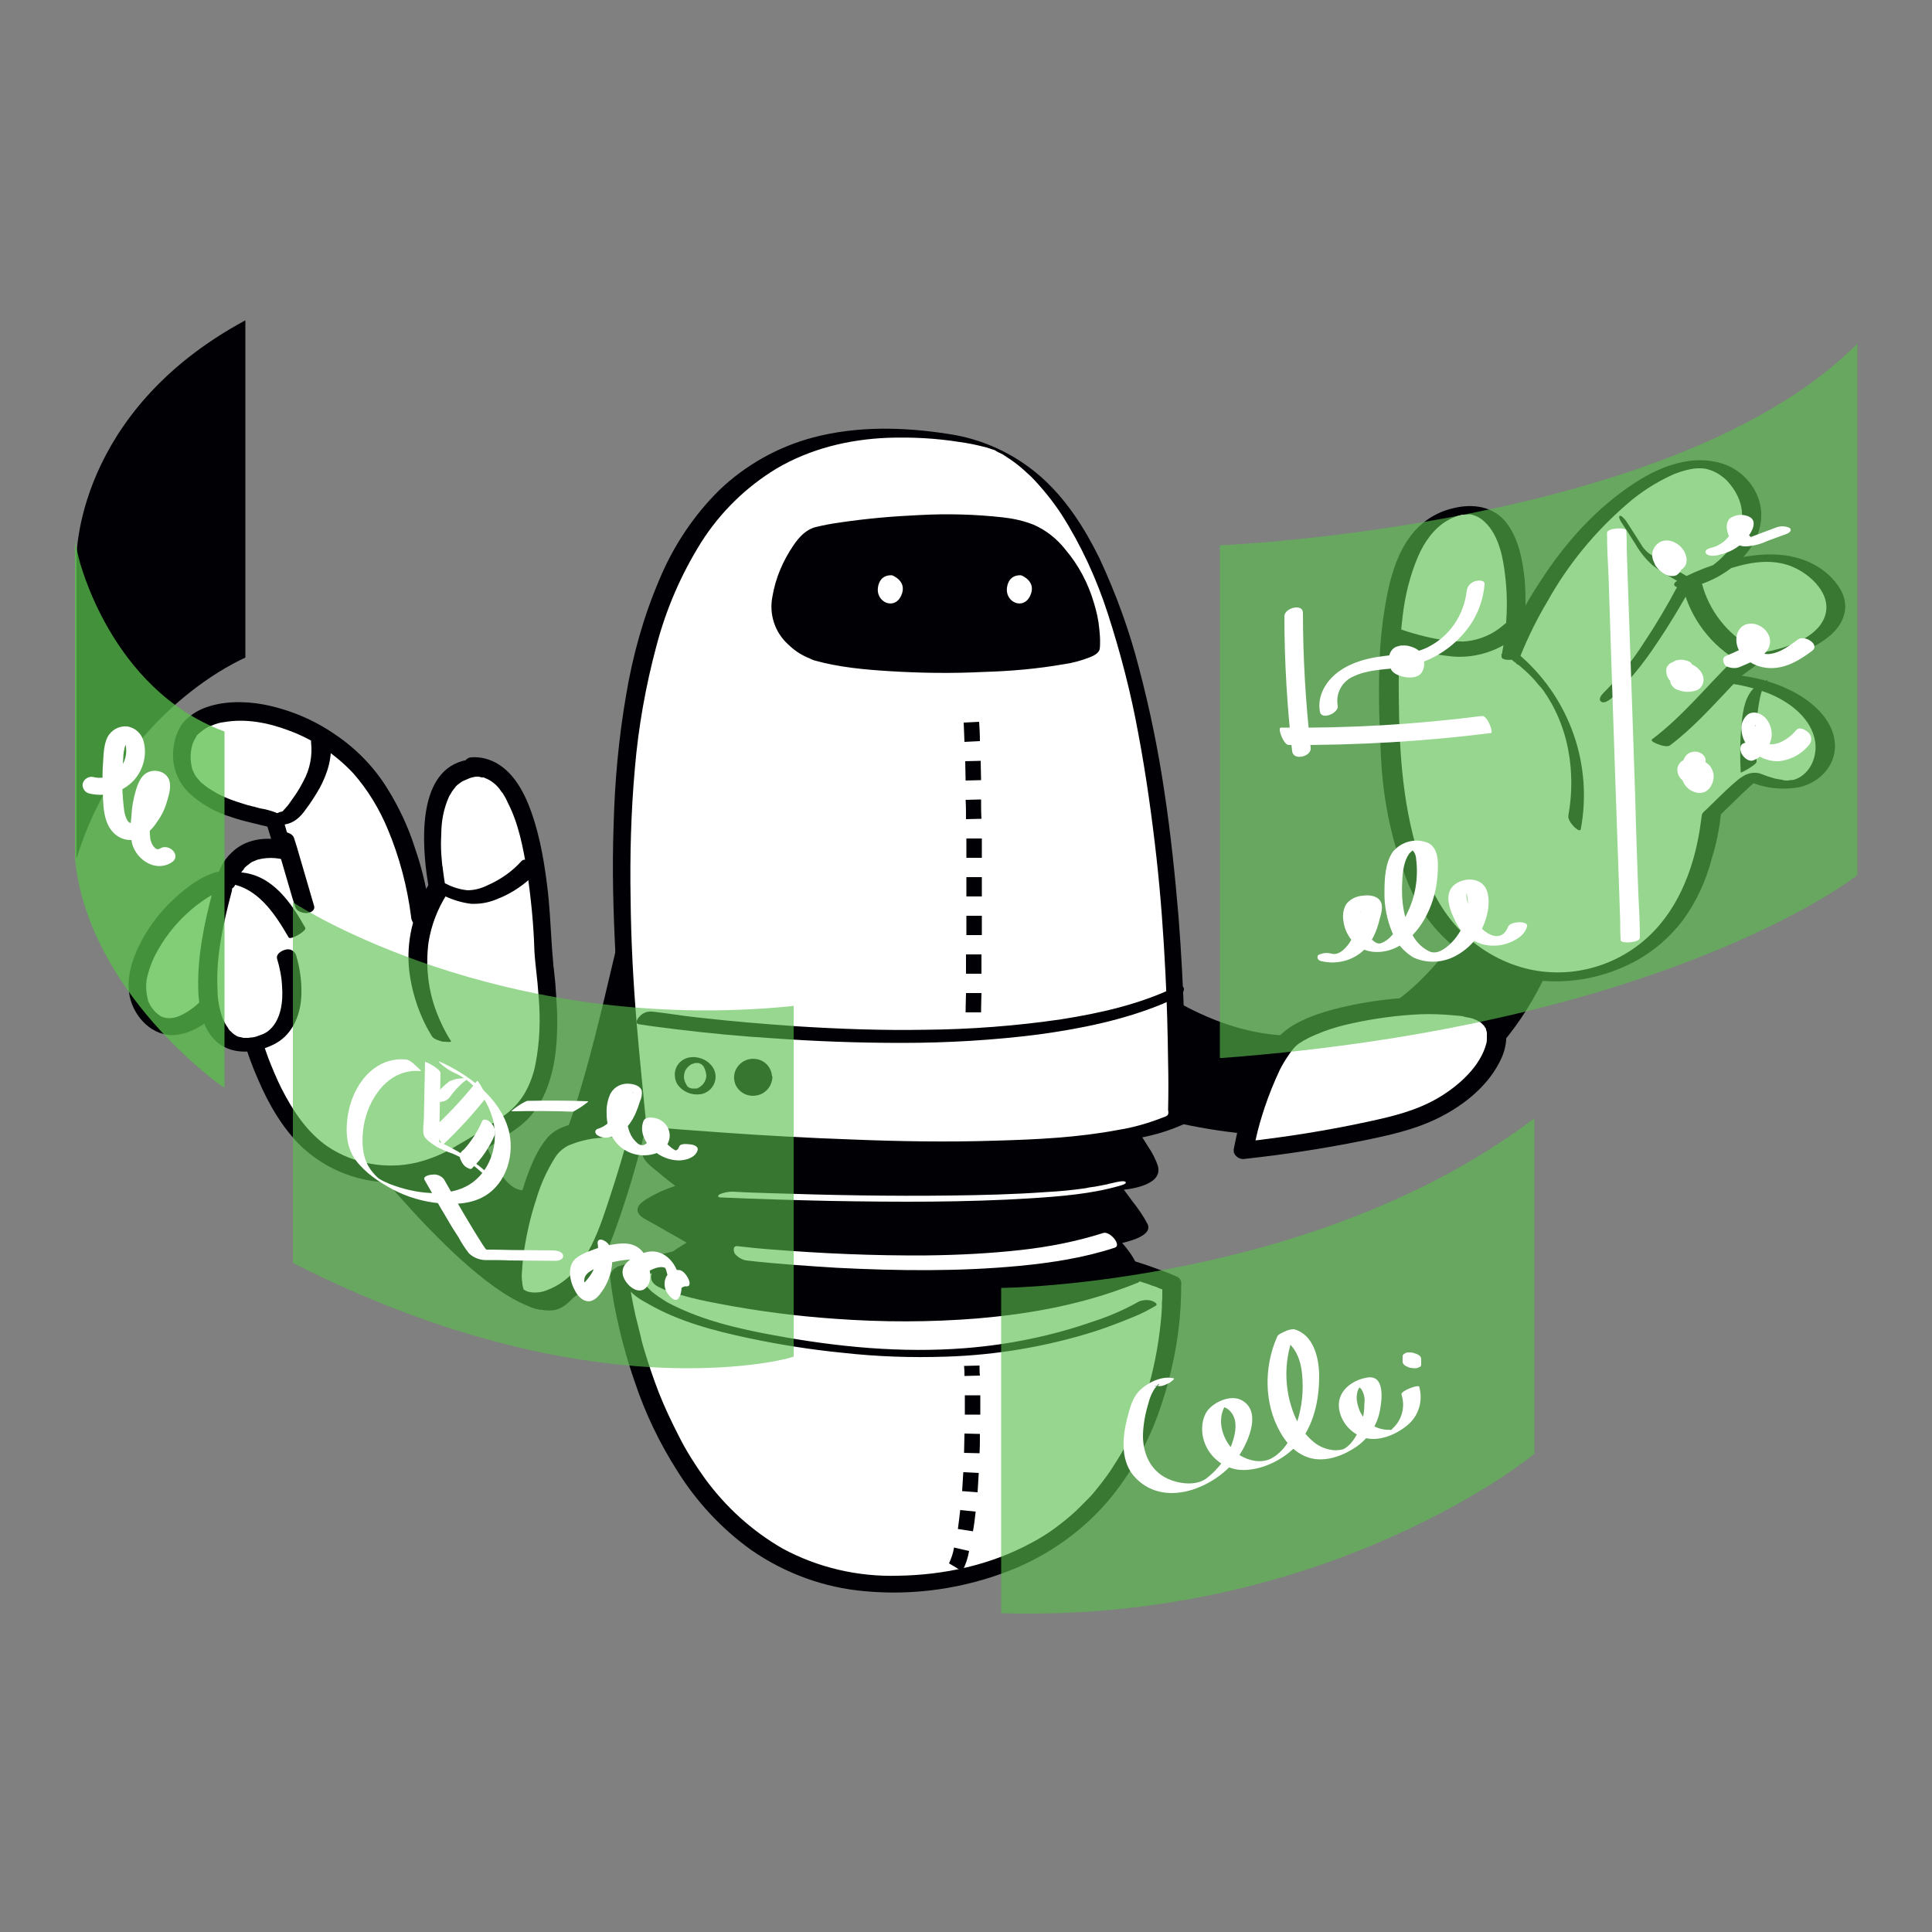 <svg transform="scale(1)" version="1.1" id="MKhvtzotEA" xmlns="http://www.w3.org/2000/svg" xmlns:xlink="http://www.w3.org/1999/xlink" x="0px" y="0px" viewBox="0 0 500 500" xml:space="preserve" class="pbimage_pbimage__wrapper__image__0LEis false"><rect x="0" y="0" width="500" height="500" fill="#808080" stroke="none"/><title>Artificial Intelligence 2</title><style type="text/css"> .st0{fill:#000005;} .st1{fill:#FFFFFF;} .st2{opacity:0.62;} .st3{fill:#59BE4C;} .st4{opacity:0.63;} .st5{opacity:0.76;}
 .st3{fill:#59BE4C;}
 .st1{fill:#FFFFFF;}
 .st0{fill:#000005;}</style><g id="robot"><path class="st0" d="M91.6,295.5c0,0,34.7,45.4,51.5,43.6s25.1-83.4,25.1-83.4L176,227c0,0-1.1-23.8-9.6-6.3s-23.8,137.7-44.7,63.2
		L91.6,295.5z" fill="#000005"></path><path class="st1" d="M165.1,292.4c0,0-12.8-1.6-19.9,2.3s-14,32.4-10.9,38.9s14.1,2.4,19.5-7.9S165.1,292.4,165.1,292.4z" fill="#FFFFFF"></path><path class="st0" d="M164.1,290.2c-3.4-0.4-6.9-0.4-10.3-0.1c-4.1,0.3-9.2,1-12.1,4.3c-2.5,2.9-4.1,6.7-5.4,10.3
		c-1.6,4.6-2.9,9.3-3.7,14.1c-0.6,3.8-1.2,7.8-0.6,11.6c0.6,4,3.3,8,7.6,8.5c4.8,0.5,9.4-3,12.3-6.4c3.4-3.9,5.3-8.8,7.1-13.6
		c3-8.2,5.5-16.5,7.6-25c0.3-1.4-2.7-5.1-3.2-3.1c-1.6,6.5-3.6,13-5.7,19.4c-2.9,8.8-6.4,19.9-15.9,23.6c-1.6,0.7-3.4,0.9-5.1,0.5
		c-0.3-0.1-0.6-0.2-0.9-0.4c0,0-0.5-0.4-0.3-0.2l-0.1-0.2c0.2,0.2,0.2,0.2,0,0c-0.2-0.4,0.2,0.3,0-0.1c0.3,0.7,0-0.1-0.1-0.4
		c-0.1-0.5,0.1,0.4,0-0.1c0-0.2-0.1-0.3-0.1-0.5c0-0.3-0.1-0.7-0.1-1c-0.1-0.8-0.1-1.6,0-2.4c0.1-1.9,0.3-3.9,0.6-5.8
		c0.7-4.4,1.7-8.7,3.1-12.9c1.1-3.8,2.8-7.5,4.9-10.8c0.8-1.3,2-2.3,3.3-3c2.6-1.1,5.3-1.8,8.1-2c3.6-0.4,7.3-0.3,10.9,0.1
		c1.1,0.1,0.4-1.8,0.2-2.2C166,291.5,165.2,290.3,164.1,290.2z" fill="#000005"></path><path class="st0" d="M291.3,249.8c0,0,65.7,61.2,102.2-40.7h16.9c0,0-1.1,107.1-109.6,80.6L291.3,249.8z" fill="#000005"></path><path class="st1" d="M322,297.8c0,0,3.2-18.4,10.9-27.5s45.8-12.9,52.6-7.1s-2.7,20.3-17.6,25.8S322,297.8,322,297.8z" fill="#FFFFFF"></path><path class="st0" d="M324.4,297.9l0.2-0.9c0-0.2,0.1-0.3,0.1-0.5c0.1-0.5,0,0.2,0-0.2s0.2-1,0.3-1.5c0.6-2.8,1.4-5.5,2.3-8.2
		c1.1-3.3,2.4-6.5,3.9-9.7c0.7-1.4,1.5-2.7,2.4-4c0.4-0.6,0.8-1.1,1.3-1.7c0.1-0.1,0.5-0.5,0.1-0.1c0.2-0.2,0.4-0.4,0.5-0.5
		c0.3-0.3,0.7-0.6,1.1-0.8c0.2-0.1,0.4-0.3,0.6-0.4l0.3-0.2c-0.3,0.2-0.1,0.1,0.1,0c1-0.6,2.1-1.1,3.1-1.5c2.3-1,4.8-1.8,7.2-2.4
		c5.8-1.4,11.7-2.3,17.7-2.7c2.8-0.2,5.6-0.2,8.5,0c1.2,0.1,2.5,0.2,3.7,0.3l0.7,0.1l0.4,0.1c0.4,0.1-0.4-0.1-0.1,0s1,0.2,1.5,0.3
		s0.9,0.2,1.3,0.4l0.5,0.2c0.6,0.2-0.3-0.2,0.2,0.1c0.3,0.2,0.6,0.3,0.9,0.5s0.3,0.3,0,0c0.2,0.2,0.4,0.4,0.6,0.6
		c0.4,0.4,0-0.1,0.3,0.3c0.1,0.2,0.2,0.4,0.4,0.6c0.2,0.4,0.1,0.1,0,0c0,0.1,0.1,0.2,0.1,0.4c0.1,0.3,0.2,0.6,0.2,0.9
		c0.1,0.5,0,0,0,0.3c0,0.3,0,0.6,0,0.8c0,0.5,0,1-0.1,1.4c-1.5,6-7,10.9-12.1,14c-5.8,3.5-12.1,5-18.6,6.4
		c-10.6,2.3-21.4,4-32.2,5.2l-0.6,0.1c-1.2,0.1-2.1,1.2-1.9,2.4c0,0.1,0,0.1,0,0.2c0.4,1.2,1.7,2,3,1.7c10-1.1,20-2.6,29.9-4.6
		c6.9-1.4,14-2.9,20.3-6.1c6.6-3.3,13-8.5,16.1-15.4c2.1-4.7,1.8-10.8-3.3-13.4c-4.4-2.2-9.7-2.3-14.5-2.4c-6.5,0-13,0.6-19.4,1.8
		c-5.5,1.1-11.4,2.5-16.3,5.3c-2.2,1.2-4,2.8-5.5,4.8c-2.1,3-3.9,6.3-5.2,9.8c-2.2,5.4-3.8,11-4.9,16.7c-0.1,0.3-0.1,0.6-0.2,1
		c-0.2,1.3,1.3,2.2,2.4,2.3C323.1,300,324.2,299.2,324.4,297.9z" fill="#000005"></path><path class="st1" d="M160.3,329.9c0,0,8.6,85.7,77.4,80s65.7-77.5,65.7-77.5S242.1,304.6,160.3,329.9z" fill="#FFFFFF"></path><path class="st0" d="M157.9,330.5c0.3,2.6,0.7,5.3,1.2,7.9c1.3,6.6,3,13,5.2,19.3c2.7,8.1,6.4,15.8,11,23c5,8,11.5,15,19.2,20.5
		c8.7,6,18.8,9.7,29.3,10.6c12.8,1.2,25.7-0.7,37.7-5.4c9.8-3.9,18.6-10.1,25.4-18.1c5.7-6.9,10.2-14.7,13.1-23.1
		c2.4-6.8,4.1-13.9,5-21.1c0.5-3.9,0.7-7.9,0.7-11.8c0-0.2,0-0.4,0-0.5c-0.1-0.5-0.4-1-0.9-1.3c-2.3-1.1-4.8-1.9-7.2-2.8
		c-6.2-2.1-12.5-3.9-18.9-5.3c-9.8-2.2-19.8-3.7-29.8-4.5c-12.7-1.1-25.4-1.1-38.1,0c-15.2,1.3-30.3,4-45.1,8.2
		c-2,0.5-3.9,1.1-5.9,1.7C159,328.3,157.8,329.1,157.9,330.5c0.2,1.1,1.3,1.8,2.4,1.5c0.1,0,0.2,0,0.2-0.1
		c14.6-4.5,29.5-7.6,44.7-9.3c12.8-1.4,25.8-1.6,38.6-0.8c10,0.6,20,2,29.9,4c6.8,1.4,13.5,3.2,20.1,5.4c1.1,0.4,2.2,0.8,3.3,1.1
		l1.3,0.5l0.6,0.2l0.1,0c0.8,0.4,1.7,0.7,2.5,1l0.1,0l-0.9-1.3c0,0.7,0,1.4,0,2.1s0,1.6-0.1,2.4v0.7c0,0.5,0-0.4,0-0.1v0.5
		c0,0.6-0.1,1.1-0.1,1.7c-0.5,6.3-1.6,12.6-3.3,18.7c-0.3,0.9-0.5,1.9-0.8,2.8c-0.1,0.4-0.3,0.9-0.4,1.3l-0.2,0.6
		c0,0.1-0.1,0.2-0.1,0.4c-0.2,0.6,0.1-0.2,0,0.1c-0.7,1.9-1.4,3.8-2.3,5.7s-1.8,3.8-2.8,5.6c-0.5,1-1.1,1.9-1.7,2.9
		c-0.3,0.5-0.6,0.9-0.9,1.4c-0.4,0.6-0.4,0.6-0.7,1.1c-1.3,1.9-2.7,3.7-4.1,5.4c-0.7,0.9-1.5,1.7-2.3,2.5c-0.4,0.4-0.8,0.8-1.2,1.2
		l-0.6,0.6c-0.5,0.4-0.1,0.1-0.5,0.5c-1.8,1.7-3.7,3.2-5.7,4.7c-1.9,1.4-4,2.7-6.1,3.8c-10.5,5.7-22.4,8.3-34.5,8.5
		c-10.4,0.3-20.7-2.1-29.8-7c-8-4.6-14.8-10.8-20.2-18.2c-2.5-3.5-4.8-7.1-6.7-10.9c-1.9-3.7-3.7-7.5-5.2-11.3
		c-1.4-3.6-2.6-7.2-3.7-10.8c-0.2-0.8-0.5-1.6-0.7-2.5l-0.1-0.3c0,0.1,0.1,0.4,0,0l-0.1-0.6l-0.3-1.2c-0.4-1.5-0.7-2.9-1.1-4.4
		c-0.8-3.6-1.5-7.2-1.9-10.8c0-0.2,0-0.3-0.1-0.5C162.5,326.6,157.7,327.9,157.9,330.5z" fill="#000005"></path><path class="st0" d="M162.2,332.9c1.1,2,3.6,3.5,5.5,4.5c7.9,4.6,17.1,7,26,8.9c8.1,1.7,16.2,3,24.4,3.8c8.9,1,17.8,1.3,26.7,1
		c13-0.4,26-2.6,38.4-6.5c3.7-1.2,7.3-2.6,10.9-4.1c1.6-0.7,3.2-1.5,4.7-2.4l0.2-0.1c0.9-0.5-0.3-1.1-0.8-1.3
		c-1.1-0.4-2.3-0.3-3.4,0.1c-3.7,2.1-7.6,3.8-11.6,5.1c-10.8,3.8-22,6.1-33.4,7c-16.5,1.3-33.1-0.3-49.3-3.3
		c-9.4-1.7-18.8-3.9-27.1-8.2l-0.4-0.2l-0.2-0.1l-0.8-0.5c-0.5-0.3-0.9-0.6-1.4-0.9c-0.7-0.5-1.4-1-2-1.5l-0.3-0.3
		c-0.3-0.3,0,0-0.1-0.1l-0.5-0.5c-0.2-0.2-0.3-0.4-0.5-0.6c0,0,0,0,0-0.1C166.4,331.5,161.7,331.8,162.2,332.9L162.2,332.9z" fill="#000005"></path><path class="st0" d="M249,406.7l-3.4-2.2l1.7,1.1l-1.7-1c0.6-1.3,1.1-2.7,1.3-4.1l3.9,0.9C250.5,403.2,249.9,405,249,406.7z
		 M251.8,396.3l-3.9-0.6c0.2-1.5,0.4-3.1,0.6-4.9l4,0.4C252.3,393,252.1,394.7,251.8,396.3L251.8,396.3z M253,386.2l-4-0.3
		c0.1-1.5,0.2-3.2,0.3-4.9l4,0.2C253.2,383,253.1,384.6,253,386.2z M253.5,376.1l-4-0.1c0-1.6,0.1-3.2,0.1-5l4,0.1
		C253.6,372.9,253.6,374.5,253.5,376.1L253.5,376.1z M253.7,366.1h-4v-0.4c0-1.5,0-3,0-4.6h4c0,1.6,0,3.2,0,4.7V366.1z M249.6,356.1
		c0-0.9,0-1.7-0.1-2.6l4-0.1c0,0.9,0,1.8,0.1,2.6L249.6,356.1z" fill="#000005"></path><path class="st0" d="M181.3,288.8c0,0-15,7.7-12.3,11s9,7.7,9,7.7s-14.7,4.7-9.7,7.3s12.3,7,12.3,7s-12,6.7-9.7,10
		s74.1,18.7,121.4-1c0,0,0-4.7-5.3-10c0,0,8.3-1.7,7.3-4s-7-10-7-10s11.3-0.7,9.3-5.7s-8-12.7-8-12.7L181.3,288.8z" fill="#000005"></path><path class="st0" d="M179.3,287.8c-3.2,1.6-6.2,3.5-9,5.6c-1.5,1.1-3.3,2.5-3.9,4.3c-0.8,2.2,2.2,4.2,3.6,5.4c2,1.7,4,3.3,6.2,4.8
		l-0.1-1.4c-3.1,0.9-6.2,2.2-8.9,3.9c-1.1,0.7-2.8,1.9-2,3.5c0.5,1.1,2,1.7,3,2.3c1.5,0.8,3.1,1.7,4.6,2.6c2.2,1.2,4.4,2.5,6.6,3.8
		l-0.5-1.7c-2.8,1.6-14.9,8.6-8.6,12.1c2,1,4,1.7,6.1,2.2c3.2,0.9,6.4,1.6,9.7,2.2c9.9,1.9,19.9,3.2,30,3.9
		c12.3,0.9,24.7,0.9,37-0.1c12.7-1.1,25.3-3.3,37.3-7.7c1.4-0.5,2.8-1,4.2-1.6c0.2-0.1,0.4-0.3,0.5-0.5c0-4-2.9-7.9-5.5-10.6
		l-0.7,1.2c2-0.4,9.6-1.9,8.1-5.2c-1.1-2.1-2.5-4.1-4-6c-1-1.4-2-2.7-3-4l-1.2,1.3c3.2-0.2,12.1-1.2,10.9-6.2
		c-0.6-1.9-1.5-3.6-2.6-5.2c-1.1-1.8-2.2-3.5-3.4-5.1c-1.5-2.2-2.6-4.2-5.6-4.3c-5.7-0.1-11.4,0-17.1,0.1l-35.2,0.1l-36,0.1
		c-6.2,0-12.5-0.1-18.8,0.1h-0.3c-0.8,0-1.8,0.4-1.2,1.3s2.3,1.1,3.2,1.1L193,290l25.7-0.1l31.1-0.1l26.7-0.1c4.3,0,8.7,0.2,13,0
		h0.2l-3.2-1.1c1.3,1.7,2.5,3.4,3.7,5.1c1,1.5,2,3,2.8,4.5c0.6,1,1.6,2.5,1.5,3.7c-0.1,1.9-2.8,2.7-4.2,3.1c-1,0.2-2,0.4-3,0.5
		c-0.1,0-0.8,0.1-0.2,0h-0.4h-0.4c-0.7,0-1.9,0.4-1.2,1.3c2.4,2.8,4.5,5.8,6.5,9c0.3,0.6,0.6,0.9,0.1,1.4c-0.6,0.6-1.4,1-2.2,1.2
		c-1.3,0.5-2.7,0.9-4.1,1.2c-0.6,0.1-1.3,0.6-0.7,1.2c2,1.9,3.5,4.2,4.5,6.7c0.3,0.7,0.5,1.4,0.6,2.1c0,0.2,0,0.4,0.1,0.6
		c0.1,0.2,0-0.2,0,0l0.5-0.5c-11,4.6-22.8,7.1-34.7,8.4c-11.7,1.3-23.5,1.6-35.2,0.9c-5.4-0.3-10.7-0.7-16.1-1.3
		c-2.4-0.3-4.9-0.6-7.3-0.9c-1.1-0.2-2.2-0.3-3.4-0.5s-1.6-0.2-2.8-0.4c-3.6-0.6-7.2-1.3-10.8-2.2c-1.3-0.3-2.6-0.7-3.9-1
		c0.7,0.2,0,0-0.3-0.1l-0.8-0.2c-0.4-0.1-0.9-0.3-1.3-0.5l-0.5-0.2c-0.3-0.1,0.6,0.3,0,0c-0.1-0.1-0.2-0.1-0.4-0.2
		c-0.4-0.2,0.4,0.3,0.1,0.1s0.1,0.1,0.1,0.1s-0.1,0-0.1-0.3c0-0.6,0.2-1.1,0.4-1.6c1.1-1.6,2.5-2.9,4.1-3.9c1.3-1,2.7-1.9,4.2-2.8
		l0.7-0.4c1-0.5,0.1-1.3-0.5-1.7c-1.5-0.9-3-1.8-4.6-2.7c-1.4-0.8-2.8-1.6-4.2-2.4l-2-1.1l-1.1-0.6l-0.4-0.2c0.1,0.1,0.2,0.1,0,0
		s0,0,0,0c0,0.2-0.1-0.1-0.1-0.2c0,0.1,0.1-0.3,0.1-0.4c0.4-0.5,0.8-0.9,1.3-1.2c1.6-1,3.4-1.9,5.2-2.5c1.2-0.5,2.4-0.9,3.6-1.3
		c0.8-0.2,0.4-1.1-0.1-1.4c-1.6-1.1-3.1-2.3-4.6-3.5c-1.2-0.9-2.3-1.9-3.3-3c-0.2-0.2-0.5-0.5-0.7-0.8s-0.1,0-0.1-0.2
		c-0.1-0.2-0.1-0.4,0-0.6c0.4-1.5,2.1-2.8,3.3-3.7c1.7-1.3,3.5-2.5,5.4-3.6c1.1-0.7,2.3-1.3,3.4-1.9c1-0.5,0.1-1.4-0.5-1.7
		C181.7,287.6,180.4,287.4,179.3,287.8z" fill="#000005"></path><path class="st1" d="M186.6,309.9c9.4,0.4,18.9,0.7,28.3,0.9c17.4,0.3,34.9,0.4,52.2-0.7c7.5-0.5,15.3-1.1,22.6-3.2
		c0.3-0.1,2-0.5,1.6-1s-2.7,0.1-3.1,0.2l-0.9,0.2c-0.2,0-1,0.2-0.3,0.1c-0.7,0.1-1.3,0.3-2,0.4l-1.1,0.2l-0.5,0.1
		c-0.8,0.1-1.6,0.2-2.4,0.4c-3.5,0.5-6.5,0.8-10.2,1c-8.3,0.6-16.6,0.8-24.9,0.9c-15.4,0.2-30.9-0.1-46.4-0.6
		c-3.3-0.1-6.5-0.2-9.8-0.4c-1.2,0-2.4,0.2-3.5,0.7C185.7,309.5,185.7,309.9,186.6,309.9L186.6,309.9z" fill="#FFFFFF"></path><path class="st1" d="M193.1,326.2c7.8,0.9,15.6,1.4,23.4,1.9c15.8,0.8,31.7,1,47.4-0.5c8.3-0.8,16.7-2.1,24.6-4.7
		c1.9-0.6-1.3-4.4-3-3.8c-6.9,2.2-14.1,3.6-21.3,4.4c-8.1,0.9-16.2,1.3-24.4,1.4c-13.6,0.1-27.3-0.5-40.9-1.6
		c-2.7-0.2-5.4-0.5-8.1-0.8c-1.2-0.1-1,1.3-0.6,2C190.8,325.2,191.9,326,193.1,326.2L193.1,326.2z" fill="#FFFFFF"></path><path class="st1" d="M165.4,292.5c0,0,112.2,10.9,139.2-2.8c0,0,4.3-165.1-54.5-175.8C146.1,95,158.4,228.4,165.4,292.5z" fill="#FFFFFF"></path><path class="st0" d="M167.5,293.6c3.9,0.4,7.8,0.7,11.8,1c9.6,0.8,19.3,1.4,28.9,1.9c12.3,0.6,24.6,1.1,36.9,1.2
		c11.9,0.2,23.9-0.2,35.8-1.3c4.8-0.4,9.7-1.1,14.4-2c3.7-0.7,7.3-1.8,10.7-3.3c0.6-0.3,0.7-0.2,0.8-0.7c0-0.4,0-0.9,0-1.3
		c0-1.7,0-3.4,0-5.2c0-6.4-0.1-12.8-0.3-19.2c-0.3-9.2-0.8-18.4-1.5-27.5c-0.9-10.6-2-21.3-3.6-31.9c-1.6-10.9-3.8-21.7-6.6-32.3
		c-2.5-9.8-6-19.4-10.3-28.6c-3.8-7.7-8.5-15.1-15-20.9c-6.8-6-15.1-9.9-24.1-11.2c-11.5-1.8-23.5-2.1-34.9,0.9
		c-9.1,2.4-17.5,7.1-24.3,13.6c-6.7,6.6-12,14.6-15.6,23.3c-4.1,9.6-6.9,19.7-8.6,30c-1.9,11-2.9,22.2-3.2,33.4
		c-0.4,11.2-0.1,22.5,0.5,33.8c0.6,10.4,1.4,20.8,2.4,31.2c0.4,4.4,0.9,8.7,1.4,13.1c0.1,0.6,1.7,1.1,2.1,1.4
		C166,293.2,166.8,293.4,167.5,293.6c-0.9-9.5-1.9-18.9-2.7-28.4c-0.9-10.8-1.5-21.7-1.6-32.6c-0.2-11.2,0.1-22.5,1.1-33.7
		c0.9-10.7,2.8-21.4,5.6-31.8c2.5-9.5,6.4-18.5,11.6-26.8c4.9-7.7,11.5-14.2,19.4-19c8.8-5.2,18.8-7.6,28.9-8
		c6.2-0.2,12.4,0.1,18.6,1.1c2.3,0.3,4.6,0.8,6.9,1.4l0.6,0.2c0.1,0,0.7,0.2,0.3,0.1l0.6,0.2l0.3,0.1c0.5,0.2-0.5-0.2,0.1,0l0.6,0.3
		c0.4,0.2-0.5-0.2,0.1,0.1c0.2,0.1,0.8,0.4,0.1,0.1l0.7,0.3c0.5,0.3-0.3-0.2,0.2,0.1l0.6,0.3l0.3,0.2c0.3,0.2-0.3-0.2,0,0l0.6,0.4
		c0.8,0.5,1.4,0.9,2.2,1.5c1.5,1.1,2.9,2.4,4.3,3.7c2.9,3,5.5,6.2,7.8,9.7c5.1,8,9.1,16.7,12,25.7c3.3,10.2,6,20.6,7.9,31.1
		c2,10.6,3.5,21.4,4.7,32.1c1.1,9.9,1.8,19.7,2.3,29.6c0.4,7.7,0.6,15.4,0.7,23.1c0.1,4.2,0.1,8.4,0,12.6c0.1,0.4,0.1,0.7,0,1.1
		c-0.2,0.5-1.1,0.7-1.6,0.9c-3.6,1.4-7.4,2.5-11.2,3.1c-10.5,2-21.2,2.5-31.8,2.8c-12.4,0.4-24.8,0.2-37.2-0.3
		c-11.2-0.4-22.4-1-33.5-1.8c-7-0.5-13.9-1-20.9-1.6l-2.9-0.3c-0.4,0,1.3,1,1.4,1.1C165.5,293.1,166.5,293.5,167.5,293.6z" fill="#000005"></path><path class="st0" d="M165.5,265.1c3.2,0.5,6.5,0.9,9.7,1.3c8.2,1,16.5,1.8,24.8,2.3c11.1,0.8,22.2,1.2,33.4,1.2
		c11.9,0,23.8-0.7,35.5-2.2c10.9-1.5,21.8-3.7,32-7.9c1.1-0.5,2.2-1,3.3-1.5c0.8-0.4,2.3-1.3,2.2-2.4s-1.7-0.7-2.3-0.4
		c-9.2,4.4-19.3,6.7-29.5,8.3c-11.6,1.7-23.4,2.6-35.1,2.7c-11.1,0.2-22.2-0.2-33.3-0.9c-8.6-0.6-17.2-1.3-25.8-2.3
		c-3.9-0.4-7.8-1.1-11.6-1.5h-0.2c-1.2-0.1-2.4,0.4-3.2,1.4C164.8,263.8,164.3,265,165.5,265.1L165.5,265.1z" fill="#000005"></path><circle class="st0" cx="194.8" cy="278.6" r="3.7" fill="#000005"></circle><path class="st0" d="M197.2,278.5c0,0.3-0.1,0.7-0.1,1c0.1-0.2,0,0.1,0,0.1l-0.1,0.2c0,0.1-0.1,0.2-0.1,0.3s-0.2,0.3,0,0.1
		l-0.3,0.4l-0.1,0.1l-0.1,0.1c-0.1,0.1-0.3,0.2-0.4,0.3s0.1,0,0,0c-0.1,0-0.2,0.1-0.3,0.1l-0.2,0.1c0.3-0.1,0,0-0.1,0
		c-0.2,0-0.3,0.1-0.5,0.1c0,0,0.3,0,0,0h-0.3h-0.2c0.3,0-0.1,0-0.1,0l-0.2-0.1h-0.1l-0.1-0.1l-0.2-0.1l-0.2-0.1c-0.2-0.1,0,0,0,0
		c-0.1-0.1-0.3-0.3-0.4-0.4l-0.2-0.2c0,0,0.1,0.2,0,0c-0.1-0.1-0.2-0.3-0.2-0.4c0-0.1-0.1-0.2-0.1-0.3s0.1,0.2,0,0
		c0-0.2-0.1-0.4-0.1-0.6c0,0,0-0.3,0-0.2s0-0.2,0-0.2c0-0.2,0-0.3,0.1-0.5c0-0.1,0-0.1,0.1-0.2c-0.1,0.2,0-0.1,0-0.1
		c0.1-0.2,0.2-0.4,0.3-0.5c0,0,0.1-0.2,0,0l0.2-0.2l0.1-0.1c0,0,0.3-0.2,0.1-0.1c0.1-0.1,0.2-0.2,0.3-0.3c0.1,0,0.1-0.1,0.2-0.1
		c0.2-0.1-0.2,0.1,0.1,0l0.5-0.2c-0.3,0.1,0.2,0,0.3,0h0.3c-0.3,0-0.1,0,0,0h0.3c0,0,0.4,0.1,0.1,0c0.2,0,0.4,0.1,0.6,0.2
		c0.2,0.1,0,0,0,0l0.3,0.2l0.2,0.1l0.2,0.1c-0.1-0.1-0.1-0.1,0,0s0.2,0.2,0.4,0.4l0.2,0.2c-0.1-0.2,0,0.1,0,0.1
		c0.1,0.2,0.2,0.3,0.2,0.5c0.1,0.2,0,0,0,0C197.2,278.2,197.2,278.3,197.2,278.5c0,0.1,0.1,0.3,0.1,0.5c0,0.6,0.9,1,1.4,0.9
		c0.6-0.1,1.1-0.6,1.1-1.3c-0.1-2-1.4-3.7-3.2-4.3c-2-0.7-4.2-0.1-5.5,1.5c-1.3,1.5-1.5,3.7-0.5,5.4c1.1,1.8,3.1,2.7,5.2,2.3
		c2.3-0.4,3.9-2.3,4.1-4.6c0-0.6-0.4-1.1-1-1.2c0,0,0,0,0,0C198.1,277.5,197.3,277.9,197.2,278.5z" fill="#000005"></path><circle class="st1" cx="179.9" cy="278.5" r="4.1" fill="#FFFFFF"></circle><path class="st0" d="M182.8,278.3c0,1.4-0.9,2.7-2.2,3.3c-0.1,0.1-0.3,0.1-0.4,0.1l-0.3,0c-0.3,0.1,0.1,0-0.1,0h-0.3
		c-0.4,0,0.1,0-0.1,0h-0.3c-0.3,0,0.2,0.1-0.1,0l-0.3-0.1c0.1,0,0.2,0.1,0,0l-0.3-0.1c0.1,0,0.2,0.1,0,0l-0.2-0.1
		c0,0-0.2-0.2-0.1-0.1c-0.2-0.1-0.3-0.3-0.4-0.5c-0.4-0.6-0.6-1.2-0.7-1.9c0-0.7,0.1-1.5,0.5-2.1c0.4-0.6,0.9-1.1,1.5-1.4
		c0.3-0.1,0.6-0.2,0.9-0.3c0.3,0,0.5,0,0.8,0c0.3,0-0.2-0.1,0.1,0l0.3,0.1c-0.3-0.1,0.4,0.3,0.2,0.1l0.2,0.1c0,0,0.3,0.3,0.2,0.2
		c0.1,0.1,0.2,0.2,0.4,0.4C182.5,276.8,182.7,277.5,182.8,278.3c0,0.5,0.9,0.9,1.3,0.9s1.1,0,1.1-0.6c-0.1-4.5-6.6-6.8-9.5-3.4
		c-1.3,1.5-1.4,3.7-0.4,5.4c1.3,1.9,3.6,2.9,5.9,2.6c2.3-0.3,4-2.3,4-4.6c0-0.2-0.3-0.5-0.4-0.6c-0.3-0.2-0.6-0.3-0.9-0.4
		C183.4,277.7,182.8,277.8,182.8,278.3z" fill="#000005"></path><path class="st0" d="M208.8,169.4c-4.4-1.3-7.4-5.8-7.2-10.9c0.3-7.5,5.9-18.4,10.2-20.1c6.2-2.4,52.4-7.4,60.5,0.8
		c7,7.3,10.7,17,10.4,27.1C282.3,172.9,228.5,175,208.8,169.4z" fill="#000005"></path><path class="st0" d="M207,167.9c-0.3-0.1-0.6-0.2-0.9-0.3c-0.1-0.1-0.4-0.4-0.3-0.1c0,0,0.6,0.7,0.4,0.2c-0.1-0.2-0.3-0.4-0.5-0.6
		c-0.7-0.9-1.2-1.9-1.5-2.9c-0.7-2.1-0.8-4.4-0.3-6.6c0.8-4.5,2.5-8.7,5-12.5c1.4-2.2,3.2-4.5,5.8-5.3c1.9-0.5,3.8-0.9,5.7-1.1
		c6.2-1,12.4-1.6,18.7-1.9c7-0.5,13.9-0.5,20.9,0c2.8,0.2,5.6,0.7,8.4,1.3c1.1,0.3,2.1,0.6,3.1,1.1c0.2,0.1,0.3,0.1,0.5,0.2
		c-0.4-0.2,0.3,0.3-0.2-0.1c0,0-1-0.6-1-0.8c0,0.3,1,1.1,1.2,1.3c3.2,3.8,5.7,8.2,7.2,13c0.7,2.2,1.2,4.4,1.5,6.6
		c0.4,1.9,0.4,3.8,0.2,5.7c-0.2,1.1-1.4,1.7-2.3,2.1c-1.9,0.8-3.9,1.4-5.9,1.7c-6.3,1.1-12.6,1.8-19,2.1c-7.6,0.4-15.2,0.4-22.8,0.1
		c-6.7-0.2-13.4-0.9-20-2.1C209.5,168.5,208.2,168.2,207,167.9c-0.5-0.2,1,1.3,1.1,1.4c0.7,0.7,1.6,1.3,2.6,1.6
		c6.4,1.8,13.1,2.4,19.6,2.8c8.1,0.5,16.2,0.6,24.2,0.2c7-0.2,13.9-0.8,20.8-2c2.2-0.3,4.4-0.9,6.5-1.7c1-0.4,2.5-1,2.8-2.2
		c0.1-0.7,0.1-1.4,0.1-2.1c0-1-0.1-2.1-0.2-3.1c-0.2-2.3-0.7-4.5-1.4-6.8c-1.5-5.1-4-9.8-7.4-13.8c-2.2-2.8-5-5-8.2-6.4
		c-2.5-1-5.2-1.6-7.9-1.9c-7.2-0.8-14.4-1-21.7-0.6c-6.8,0.3-13.6,0.9-20.4,1.9c-2.2,0.3-4.3,0.7-6.4,1.2c-2.6,0.7-4.3,2.6-5.8,4.8
		c-2.7,4-4.6,8.4-5.4,13.2c-0.9,4.5,0.6,9.2,4,12.3c1.9,1.9,4.2,3.3,6.8,4.1c0.4,0.1-1-1.3-1.1-1.4
		C208.8,168.8,207.9,168.3,207,167.9z" fill="#000005"></path><path class="st0" d="M253.9,262h-4c0,0,0-1.9,0.1-5l4,0C253.9,260.1,253.9,262,253.9,262z M254,252h-4v-5h4V252z M254.1,242h-4
		c0-1.6,0-3.3,0-5h4C254.1,238.6,254.1,240.3,254.1,242L254.1,242z M254.1,232h-4v-5h4V232z M250.1,222c0-1.7,0-3.3,0-5h4
		c0,1.7,0,3.3,0,5H250.1z M250,212c0-1.7,0-3.4-0.1-5l4-0.1c0,1.7,0,3.3,0.1,5L250,212z M249.9,202c0-1.7-0.1-3.4-0.1-5l4-0.1
		c0,1.6,0.1,3.3,0.1,5L249.9,202z M249.6,192c-0.1-1.8-0.1-3.4-0.2-5l4-0.2c0.1,1.6,0.2,3.3,0.2,5L249.6,192z" fill="#000005"></path><path class="st1" d="M230.9,148.9c0,0,4.1,1.5,2.3,5.3s-6.5,1.6-6-2.1S230.9,148.9,230.9,148.9z" fill="#FFFFFF"></path><path class="st1" d="M264.3,148.9c0,0,4.1,1.5,2.3,5.3s-6.5,1.6-6-2.1S264.3,148.9,264.3,148.9z" fill="#FFFFFF"></path><path class="st1" d="M393,251.5c-11.2-3-20.5-10.9-25.2-21.5c-4.7-10.9-7.3-22.5-7.8-34.3c-1.8-34,0.5-61.8,19.4-63.7
		c12.8-1.3,15.1,21,11.8,37.5c0,0,8.4-21.4,23.5-35.7c21.9-20.6,32.4-13.1,35.8-8.7c8.9,11.4-4,24.3-14.6,25.9c0,0,21.3-12.3,33.5-3
		c13.1,10,2.8,20.2-15.1,22.4l-7.2,5.3c0,0,8.8,0.4,16.1,4.7c8.8,5.1,10.7,12.1,8.4,17c-4.5,9.7-16.7,4.2-17.7,3.7s-6.2,5.2-11,9.6
		c-0.7,6.5-2.4,12.8-4.9,18.8C430.6,247,411.4,256.4,393,251.5L393,251.5z" fill="#FFFFFF"></path><path class="st0" d="M394.7,250.6c-6.5-1.7-12.3-5.2-17-10c-4.5-4.7-7.4-10.3-9.6-16.4c-5.1-14.3-6-29.4-6.1-44.5
		c-0.1-6.8,0.2-13.5,1-20.2c0.6-5.3,1.9-10.6,4-15.5c1.6-3.7,4.1-7.3,7.6-9.3c0.8-0.5,1.6-0.8,2.4-1.1c0.3-0.1,0.7-0.2,1.1-0.3
		c0.3-0.1,0.5-0.1,0.8-0.1c0,0,0.4-0.1,0.1,0s0.2,0,0.3,0c0.3,0,0.6-0.1,0.9-0.1c-0.4,0,0.1,0,0.3,0s0.4,0.1,0.1,0l0.3,0.1
		c0.1,0,0.3,0.1,0.4,0.1c0.9,0.3,1.7,0.7,2.4,1.3c3.6,2.9,5,8.2,5.6,12.6c0.9,6,0.9,12.1,0,18.2c-0.2,1.5-0.4,2.9-0.7,4.4
		s4.4,1.1,4.9-0.1c2-4.9,4.3-9.6,7-14.1c5.3-9.5,12.2-17.9,20.4-25c3.6-3.2,7.7-5.8,12.1-7.8c1.5-0.6,3-1.1,4.6-1.4h0.1l0.5-0.1
		c0.4,0,0.7-0.1,1.1-0.1c-0.6,0,0.2,0,0.5,0h0.4h0.4h-0.2l0.9,0.1c0.1,0,0.9,0.2,0.4,0.1c0.5,0.1,1.1,0.3,1.6,0.5l0.4,0.2l0.6,0.3
		c0.4,0.2,0.8,0.5,1.2,0.8c0.6,0.4,1.2,0.9,1.7,1.5c1,1.1,1.9,2.4,2.5,3.7c4.6,9.6-5.6,20.1-14.7,21.5l2.6,1.6
		c2.8-1.6,5.7-2.9,8.7-3.9c5.2-1.8,10.9-3.1,16.3-1.4c4.8,1.5,11.2,6.7,9.9,12.5s-8.9,8.5-14,9.7c-1.1,0.2-2.3,0.5-3.4,0.6
		c-1.1,0.1-2.2,0.4-3.1,0.9c-0.7,0.5-1.4,1-2,1.5l-5.2,3.8c-1.2,0.9,1.1,1.5,1.6,1.5l1,0.1c-0.6-0.1,0.4,0.1,0.5,0.1l1.8,0.3
		c2.7,0.5,5.3,1.2,7.9,2.2c5,2,10.4,5.8,11.9,11.3c1.1,3.9-0.3,8.6-4,10.6c-0.6,0.3-1.3,0.6-2,0.6c0.6-0.1-1.2,0.1-0.6,0.1
		c-0.5,0-1,0-1.4-0.1c0.4,0-0.3,0-0.3-0.1l-0.7-0.1l-1.1-0.2c-0.3-0.1-1.4-0.4-2-0.6c-0.4-0.2-0.9-0.3-1.3-0.5
		c-0.1,0-0.2-0.1-0.4-0.1c1,0.4-0.3-0.1-0.1-0.1c-0.4-0.1-0.8-0.2-1.3-0.2c-2.4-0.1-4.1,1.4-5.8,2.9c-2.4,2.1-4.6,4.4-6.9,6.6
		c-0.6,0.5-1.1,0.9-1.2,1.6c-0.1,0.5-0.1,1-0.2,1.5c-1.4,10.9-5.4,22.2-13.6,29.8C418.1,250.3,406.1,253.5,394.7,250.6
		c-1.1-0.3-2.4-0.2-3.5,0.3c-0.8,0.4-0.9,1.3,0.1,1.6c10.8,2.9,22.4,1.5,32.2-3.9c4.7-2.6,8.7-6.1,12-10.4c3.5-4.8,6-10.2,7.5-16
		c1.2-3.8,2-7.8,2.4-11.8l-0.3,0.6c2.6-2.5,5.1-5,7.8-7.5c0.5-0.4,0.9-0.8,1.4-1.2c0.2-0.1,0.4-0.3,0.5-0.4s0,0,0,0l0.2-0.1
		c0.6-0.3,0-0.3-1.6,0c-2.8,0-1.3,0.2-0.3,0.6c4,1.7,8.4,2.1,12.7,1.3c5-1.2,9.1-5.3,9.1-10.7c-0.1-6.1-5.1-10.8-10.1-13.6
		c-5.3-2.9-11.2-4.5-17.3-4.8l1.6,1.5l7.2-5.3l-2.1,0.7c6.7-0.8,14.1-2.5,19.4-7c3.8-3.2,5.3-7.9,2.5-12.3
		c-3.3-5.3-9.3-8.1-15.3-8.6c-5.8-0.5-11.8,0.7-17.3,2.6c-3.3,1.1-6.5,2.5-9.6,4.2c-0.6,0.4-0.9,0.9-0.3,1.4
		c0.9,0.4,1.9,0.5,2.9,0.3c9-1.4,19.8-9.4,19.3-19.5c-0.3-5.9-4.8-11.1-10.3-12.7c-7.6-2.3-15.6,0.7-22,4.8
		c-10.2,6.5-18.4,15.7-24.9,25.8c-4,6-7.3,12.4-10.1,19.1l4.9-0.1c1.3-6.3,1.7-12.8,1.2-19.3c-0.5-5.1-1.6-11-4.9-15.1
		s-8.6-4.8-13.5-3.6c-4.5,1-8.5,3.6-11.2,7.3c-3.1,4.1-4.7,9.1-5.8,14.1c-1.3,6.4-2.1,13-2.2,19.5c-0.3,7.9,0,15.8,0.4,23.7
		c0.4,8.1,1.7,16.1,4,23.8c1.9,6.4,4.3,12.9,8.3,18.2c4.3,5.7,10,10.1,16.5,12.8c1.6,0.7,3.3,1.2,4.9,1.7c1.2,0.4,2.4,0.3,3.5-0.3
		C395.6,251.7,395.7,250.9,394.7,250.6z" fill="#000005"></path><path class="st0" d="M360.8,166.5c4.9,1.7,10,2.9,15.1,3.4c6.1,0.5,12.2-1.5,16.9-5.5c2.3-2.1-1.5-4.5-3.4-2.9
		c-2.1,1.9-4.6,3.3-7.4,4c-0.7,0.2-1.3,0.3-2,0.4l-1,0.1c0.1,0-1,0.1-0.5,0c-1,0-2,0-3-0.1c-4.5-0.5-8.9-1.6-13.2-3.1
		c-1.2-0.4-2.5,0.1-3.1,1.2C358.7,165.2,359.8,166.1,360.8,166.5L360.8,166.5z" fill="#000005"></path><path class="st0" d="M419.7,135.3c1.2,1.8,2.4,3.7,3.6,5.6c1.2,2.1,2.7,3.9,4.5,5.5c1.6,1.2,3.3,2.3,5,3.2l5.9,3.5
		c0.9,0.5,0.3-0.9,0.1-1.2c-0.5-1.1-1.2-2-2.1-2.7c-3.2-1.9-6.6-3.7-9.7-5.8c-1-0.7-1.8-1.6-2.4-2.7l-3.2-5
		c-0.3-0.5-0.7-1.1-1.1-1.5c-0.1-0.1-0.7-0.8-1-0.7C418.6,133.5,419.5,135.1,419.7,135.3L419.7,135.3z" fill="#000005"></path><path class="st0" d="M435.5,151.9c2,8.2,7.4,15.3,14.8,19.4c1.2,0.5,2.6,0.2,3.4-0.8c0.7-0.7,0.7-1.9,0-2.6
		c-0.1-0.1-0.2-0.2-0.3-0.3c-6.5-3.6-11.2-9.7-13-16.8c-0.3-1.1-1.4-1.8-2.5-1.5c0,0-0.1,0-0.1,0
		C436.7,149.5,435.2,150.6,435.5,151.9L435.5,151.9z" fill="#000005"></path><path class="st0" d="M453.5,178.5c-2.3,2.7-2.6,6.8-2.9,10.1c-0.3,3.8-0.3,7.5-0.1,11.3c0,0.2,2.1-1,2.2-1.1
		c0.4-0.3,1.9-1.1,1.9-1.7c-0.2-3.6-0.2-7.2,0.1-10.7c0.1-2,0.4-3.9,0.8-5.9c0.3-1.5,0.9-2.9,1.8-4.1c0.6-0.8-0.9,0-1,0.1
		C455.2,177,454.3,177.7,453.5,178.5L453.5,178.5z" fill="#000005"></path><path class="st0" d="M417.3,180.5c4.3-4.2,8.1-8.9,11.4-13.9c3.4-5,6.5-10.2,9.4-15.5c0.5-0.9,0-1.6-1-1.5c-1.2,0.2-2.3,0.9-2.9,2
		c-2.7,5.1-5.6,10-8.8,14.8c-3,4.7-6.5,9-10.4,12.9c-0.5,0.5-1.5,1.7-0.6,2.3S416.7,181,417.3,180.5L417.3,180.5z" fill="#000005"></path><path class="st0" d="M432.2,192.9c7.8-5.9,13.8-13.5,20.8-20.3c0.6-0.6-1.1-1.2-1.5-1.3c-0.6-0.2-2.5-0.9-3.1-0.3
		c-6.9,6.8-13,14.4-20.8,20.3c-0.7,0.5,1.2,1.2,1.5,1.3C429.8,192.9,431.5,193.4,432.2,192.9L432.2,192.9z" fill="#000005"></path><path class="st0" d="M391.9,171.3c0.2,0.1,0.4,0.2,0.5,0.4s0.4,0.3,0.6,0.4l0.4,0.3c0.4,0.4-0.1-0.1,0.1,0.1
		c0.7,0.6,1.5,1.3,2.1,1.9l0.6,0.6l-0.1-0.1l0.4,0.4c0.5,0.5,0.9,1,1.3,1.5l0.6,0.7c0.4,0.5-0.3-0.4,0.1,0.1l0.3,0.3
		c0.5,0.6,1,1.3,1.4,2l0.1,0.1l0.3,0.5l0.6,1c0.5,0.8,0.8,1.4,1.1,2c1.7,3.4,2.9,7,3.6,10.8c1,5.5,1,11.2,0,16.7
		c-0.2,1,0.7,2.1,1.3,2.8c0.2,0.2,1.7,1.7,1.9,0.8c3.1-16.5-2.7-33.4-15.3-44.6c-1-0.9-2-1.7-3-2.4c-0.8-0.5-1.2-0.2-0.9,0.7
		C390.3,169.6,391,170.6,391.9,171.3L391.9,171.3z" fill="#000005"></path><path class="st1" d="M122.7,198.7c14.1-1.2,17.4,28.6,18.2,48.7c0.2,5.9,5.5,32.9-7.9,42.6c-5.1,3.7-10.4,7-15.9,10
		c-10.6,5.8-23.6,5.2-33.6-1.6l-1.1-0.8c-11.4-8.7-16.8-28.7-16.8-28.7s-9.1,1.6-10.1-9.4c0,0-9.6,11.4-16.8,3.5
		c-10.3-11.3,9.8-34.3,20.2-35.3c0,0,2.3-10.4,14.8-7.8l-2.3-7.5c-4.4-1.9-28.1-4-23.4-20.8c2.8-10.1,24.5-11.1,42,3.6
		c16.3,13.7,19.2,42.2,19.2,42.2s2.9-5.5,4.2-7.6C113.4,229.8,107.3,200,122.7,198.7z" fill="#FFFFFF"></path><path class="st0" d="M123.2,201c0.1,0,0.9,0,0.4,0c0.2,0,0.5,0,0.7,0.1s0.5,0.1,0.8,0.1c0.5,0.1-0.2-0.1,0.3,0.1
		c0.5,0.2,0.9,0.4,1.3,0.6c-0.6-0.3,0.2,0.1,0.3,0.2c0.2,0.1,0.4,0.3,0.7,0.5c0.1,0.1,0.7,0.6,0.3,0.2l0.6,0.6
		c0.4,0.4,0.8,0.9,1.1,1.4c0.3,0.3,0.5,0.6,0.7,1c0.4,0.6,0.7,1.2,1,1.9c2.8,5.4,4,11.7,5,17.8c1,6.8,1.7,13.6,1.9,20.5
		c0.1,1.9,0.3,3.7,0.5,5.5c0.1,1.3,0.2,1.5,0.3,2.8s0.2,2.5,0.3,3.7c0.5,5.8,0.3,11.6-0.8,17.3c-0.5,2.7-1.5,5.4-2.9,7.8
		c-1.6,2.6-3.7,4.7-6.3,6.3c-3.6,2.5-7.3,4.9-11.2,7.1c-3.2,2-6.8,3.5-10.5,4.4c-7.8,1.8-16.1,0.3-22.8-4.1
		c-5.4-3.7-9.1-9.3-12.1-15.2c-1.2-2.4-2.4-5.3-3.3-7.6c-0.5-1.3-1.1-3.1-1.6-4.7l-0.2-0.7c-0.3-1.3-1.6-2.1-2.9-2h-0.3
		c-0.3,0-1.3,0-0.4,0c-0.4,0-0.9,0-1.3-0.1c-0.1,0-0.9-0.2-0.5-0.1s-0.5-0.1-0.6-0.2s-0.5-0.2-0.8-0.3c-0.5-0.2,0.3,0.2,0,0
		c-0.1-0.1-0.3-0.2-0.4-0.3s-0.8-0.7-0.5-0.3c-0.3-0.3-0.5-0.5-0.8-0.8c-0.3-0.3,0,0.1-0.1-0.2l-0.3-0.5c-0.2-0.3-0.4-0.8-0.5-1
		c-0.4-1-0.6-2-0.7-3c-0.2-2.2-2.8-3.7-4.5-1.8c-0.1,0.1-0.6,0.7-0.4,0.4s-0.3,0.3-0.5,0.5c-0.3,0.3-0.6,0.5-0.9,0.8
		c-1.4,1.3-3,2.4-4.8,3.2c-0.9,0.4-1.8,0.6-2.8,0.6c-0.7,0-1.5-0.2-2.1-0.5c-0.9-0.6-1.7-1.3-2.3-2.2c-0.1-0.2-0.2-0.3-0.3-0.4
		c-0.1-0.2-0.2-0.4-0.3-0.6s-0.2-0.4-0.3-0.6c-0.1-0.1-0.1-0.3-0.1-0.4c-0.5-1.8-0.6-3.7-0.3-5.5c0.2-1,0.5-1.9,0.8-2.9
		c0.4-1.1,0.8-2.1,1.3-3.1c2.1-4.1,4.9-7.8,8.3-10.9c1.8-1.7,3.7-3.1,5.8-4.4c0.2-0.1,0.7-0.4,1.2-0.6s0.9-0.4,1.4-0.6l0.7-0.2
		c0.1,0,0.7-0.2,0.5-0.1l0.4-0.1l0.7-0.1c0.8-0.1,1.5-0.6,1.8-1.4c0.1-0.5,0.3-1,0.5-1.4c0.1-0.2,0.5-0.9,0.1-0.3
		c0.2-0.3,0.3-0.5,0.5-0.8c0.4-0.6,0.8-1.1,1.2-1.6c0.2-0.2-0.3,0.3,0-0.1l0.4-0.4c0.3-0.3,0.7-0.5,1-0.8c0.3-0.2,0.5-0.4,0.8-0.5
		c0.4-0.2,0.8-0.3,1.2-0.5c2.2-0.6,4.4-0.6,6.6-0.1c1.2,0.2,2.2-0.6,2.4-1.8c0-0.3,0-0.5,0-0.8l-1.4-4.6c-0.6-1.8-0.8-4.1-2.8-4.9
		c-1.3-0.5-2.7-0.9-4.1-1.1l-1.1-0.3l-0.3-0.1l-0.5-0.1c-0.9-0.2-1.9-0.5-2.8-0.8c-2-0.6-3.9-1.3-5.7-2.2l-0.6-0.3l-0.5-0.3
		l-0.5-0.3l-0.7-0.4c-0.4-0.3-0.8-0.5-1.2-0.8l-0.6-0.5l-0.2-0.2c-0.5-0.4,0.2,0.2-0.1,0s-0.7-0.6-1-1c-0.2-0.2-0.3-0.4-0.5-0.6
		s-0.5-0.6-0.2-0.2c-0.3-0.4-0.5-0.8-0.7-1.3c-0.1-0.2-0.2-0.4-0.3-0.6s-0.2-0.4,0,0c0-0.1-0.1-0.3-0.1-0.4c-0.5-2-0.5-4.1,0.1-6.1
		c0.1-0.4,0.3-0.8,0.5-1.2c0.2-0.4-0.2,0.2,0.1-0.2c0.1-0.2,0.3-0.4,0.4-0.7s0.2-0.3,0.4-0.5c0.3-0.4-0.1,0.1,0.2-0.2
		c0.4-0.3,0.7-0.6,1.1-0.9l0.6-0.4l0.3-0.2c0,0-0.3,0.1,0,0c0.5-0.3,1-0.5,1.6-0.7c0.9-0.4,1.9-0.7,2.9-0.8c5.6-1,11.4,0.1,16.7,2.1
		c6.4,2.3,12.2,6.2,16.8,11.1c3.8,4.3,6.8,9.3,9,14.6c3,7.2,5,14.8,6,22.6c0,0.3,0.1,1.1,0-0.1c0,1.1,0.7,2.1,1.7,2.5
		c1,0.4,2.1,0.1,2.7-0.7c0.7-1.4,1.4-2.7,2.2-4.1s2.6-3.6,2.3-5.3s-0.5-3.1-0.7-4.7c0-0.2-0.1-1.2-0.1-0.6c0-0.3-0.1-0.6-0.1-0.9
		c-0.1-0.8-0.1-1.6-0.2-2.4c-0.1-1.7-0.1-3.4,0-5.1c0-3.3,0.6-6.5,1.9-9.5c0.1-0.2,0.2-0.4,0.3-0.6c-0.2,0.4,0.1-0.2,0.2-0.3
		c0.2-0.4,0.4-0.7,0.7-1.1s0.5-0.6,0.7-0.9c0.4-0.5-0.3,0.3,0.1-0.1c0.2-0.2,0.4-0.4,0.6-0.5c0.3-0.2,0.6-0.5,1-0.7
		c0.5-0.3-0.4,0.2,0.2-0.1c0.2-0.1,0.5-0.2,0.7-0.3C121.6,201.3,122.4,201.1,123.2,201c3.2-0.2,1.8-4.8-1.1-4.5
		c-13.7,1.3-13,19.7-11.7,29.6c0.2,1.3,0.4,2.7,0.6,4l0.3-1.7c-1.6,2.4-2.9,5.1-4.2,7.6l4.4,1.8c-0.7-6.3-2.1-12.6-4.2-18.6
		c-1.7-5.3-4.1-10.4-7.1-15.2c-3.4-5.5-8-10.2-13.3-13.8c-5.6-3.9-12-6.6-18.8-7.9c-5-0.9-10.6-0.9-15.4,1c-2,0.8-3.9,2.1-5.3,3.7
		c-1.3,1.7-2.1,3.8-2.4,5.9c-0.8,4.5,0.6,9,3.8,12.2c3.1,2.9,6.9,5.1,10.9,6.3c1.7,0.6,3.5,1.1,5.3,1.5l2.8,0.7l0.5,0.1
		c0.1,0-0.5-0.1,0,0l0.8,0.2c0.5,0.1,0.9,0.3,1.3,0.5l-1.6-1.8l2.3,7.5l2.4-2.6c-4.8-1-10.1-0.4-13.7,3.3c-1.7,1.6-2.9,3.7-3.5,5.9
		l1.8-1.4c-4.5,0.5-8.6,3.4-11.8,6.2c-4.2,3.6-7.6,7.9-10.1,12.8c-2.2,4.4-3.8,9.6-2.4,14.5c1.6,5.5,6.8,10.1,12.7,8.9
		c4.3-0.8,8.1-3.7,10.9-7l-4.5-1.8c0.5,4.7,2.3,9.1,6.9,11.2c1.9,0.9,4.1,1.1,6.1,0.8l-2.9-2c1,3.6,2.3,7.1,3.8,10.5
		c2.7,6.3,6.3,12.6,11.3,17.4c6.5,6.1,15.2,9.4,24.1,9.2c4.4-0.1,8.7-1,12.8-2.7c3.8-1.7,7.5-3.8,11-6.1c2.1-1.3,4.1-2.7,6.2-4.1
		c1.6-1,3.1-2.2,4.4-3.5c2.2-2.3,3.9-5.1,5-8.1c2.3-6,2.7-12.6,2.6-18.9c-0.1-2.8-0.3-5.5-0.5-8.3c-0.1-1.3-0.3-2.5-0.4-3.8
		c0-0.2-0.1-0.5-0.1-0.7v-0.3c0,0.1,0.1,0.5,0,0.1l-0.1-1.2c-0.6-6.7-0.7-13.4-1.6-20c-0.9-7-2.2-14-4.9-20.6
		c-2.1-5-5.5-10.1-11.1-11.5c-1.2-0.3-2.4-0.4-3.6-0.3c-1.2,0.1-2,1.2-1.8,2.3c0,0.1,0,0.2,0,0.3C120.7,200.3,121.9,201.1,123.2,201
		z" fill="#000005"></path><path class="st0" d="M71.2,217.1l4.5,15.4l0.7,2.2c0.3,1.1,1.8,1.6,2.9,1.6c0.9,0,2.3-0.6,2-1.8l-4.5-15.4l-0.7-2.2
		c-0.3-1.1-1.8-1.6-2.9-1.6C72.3,215.4,70.9,216,71.2,217.1z" fill="#000005"></path><path class="st1" d="M74.2,247.6c0,0,6.6,20.5-9.1,22.7c-11.5,1.6-14.6-13.7-7.5-39.7" fill="#FFFFFF"></path><path class="st0" d="M71.7,248.1c0.7,2.3,1.2,4.8,1.3,7.2c0.3,3.9-0.3,8.4-3,11c-0.7,0.7-1.5,1.2-2.4,1.5c-0.5,0.2-0.9,0.3-1.4,0.5
		c-0.4,0.1-0.8,0.2-1.2,0.2c-0.2,0-1,0.1-0.4,0.1c-0.5,0-0.9,0-1.4,0s0.2,0.1-0.2,0l-0.8-0.2c-0.2,0-0.6-0.2-0.2,0l-0.6-0.2
		l-0.5-0.3l-0.2-0.1c0.4,0.2,0,0-0.1-0.1c-0.3-0.2-0.6-0.5-0.9-0.8c-0.1,0-0.5-0.5-0.3-0.3c-0.2-0.2-0.3-0.4-0.4-0.6
		c-0.6-0.8-1-1.6-1.4-2.5c-0.8-2.3-1.3-4.8-1.3-7.2c-0.5-8.6,1.5-17.4,3.7-25.7c0.7-2.4-4.3-2.3-4.9-0.1c-2.2,8.2-4,16.8-3.8,25.3
		c0.1,4.8,1,10.7,5,14c4.2,3.5,10.6,2.7,15.1,0.2s6.5-7.7,6.6-12.7c0.1-3.4-0.4-6.9-1.4-10.2c-0.5-1.1-1.6-1.7-2.8-1.3
		C73,246,71.4,246.8,71.7,248.1L71.7,248.1z" fill="#000005"></path><path class="st0" d="M116.7,269.4c-1.5-2.3-2.7-4.8-3.7-7.4c-2.2-5.7-2.9-12-2.1-18.1c0.7-4.4,2.3-8.6,4.7-12.4
		c0.3-0.4-4.1-2.5-4.8-1.5c-4,6.3-5.7,13.8-4.9,21.2c0.6,5,2.1,9.9,4.4,14.4c0.5,0.9,1,1.8,1.5,2.6c0.5,0.8,1.9,1.1,2.8,1.4
		C114.9,269.5,117,269.9,116.7,269.4L116.7,269.4z" fill="#000005"></path><path class="st0" d="M73.6,213.4c2.5-0.4,4.1-1.9,5.5-3.9c1.3-1.7,2.5-3.6,3.6-5.5c2.1-3.9,3.4-8.1,2.8-12.5
		c-0.3-2.3-5.3-1.7-5,0.6c0.4,3.5-0.3,7-2,10.1c-0.8,1.6-1.8,3.2-2.9,4.7c-0.5,0.7-1,1.5-1.6,2.1c-0.2,0.3-0.5,0.5-0.7,0.8
		s-0.4,0.2-0.2,0.2c-1,0.2-2.4,0.7-2.3,2S72.6,213.6,73.6,213.4L73.6,213.4z" fill="#000005"></path><path class="st0" d="M115.1,231.9c2.1,1,4.4,1.7,6.8,2c2.3,0.1,4.6-0.3,6.7-1.2c3.9-1.5,7.4-3.9,10.2-6.9c0.8-0.8,0.1-1.9-0.6-2.4
		s-2.4-1.4-3.2-0.6c-2.4,2.7-5.4,4.8-8.8,6.3c-1.6,0.8-3.4,1.3-5.2,1.3c-2-0.2-3.9-0.8-5.6-1.7c-0.8-0.3-2.3-0.3-2.4,0.8
		S114.3,231.5,115.1,231.9L115.1,231.9z" fill="#000005"></path><path class="st0" d="M58.6,228.6c7.9,0.7,12.5,7.8,16.1,14c0.4,0.8,4.8-1.7,4.3-2.5c-3.6-6.4-8.4-13.5-16.4-14.3
		c-1.1,0.1-2.1,0.5-2.9,1.2C59.6,227.1,57.9,228.5,58.6,228.6z" fill="#000005"></path></g><g id="graph"><g id="screen-2"><path class="st0" d="M63.5,170.2c0,0-31.7,13.2-43.7,52v-77.7c0,0-0.6-37.7,43.7-61.6V170.2z"></path></g><g class="st2"><path class="st3" d="M76.3,326.6v-92.2c0,0,51.5,34.1,128.6,26.5v89.9C204.9,350.9,154.4,366.1,76.3,326.6z"></path><path class="st3" d="M178,354.1c-22.5,0-58-4.8-101.9-27.1l-0.3-0.1v-93.4l0.8,0.5c0.5,0.3,52.3,33.9,128.2,26.4l0.6-0.1v90.8
			l-0.4,0.1C204.8,351.4,195.1,354.1,178,354.1z M76.8,326.3c73.5,37,122.9,25.3,127.6,24.1v-88.9c-71,6.8-120.8-22-127.6-26.1
			L76.8,326.3z"></path></g><g class="st4"><path class="st3" d="M316.2,273.3V141.6c0,0,116-4.4,164-51.4v136C480.2,226.1,432.2,264.5,316.2,273.3L316.2,273.3z"></path><path class="st3" d="M315.7,273.8V141.1h0.5c1.2-0.1,116.3-4.9,163.6-51.3l0.9-0.8v137.5l-0.2,0.1c-0.4,0.4-49.4,38.6-164.2,47.2
			L315.7,273.8z M316.7,142.1v130.7c110.5-8.4,159.6-44.2,163-46.8V91.3C433.1,135.7,324.8,141.7,316.7,142.1z"></path></g><g class="st4"><path class="st3" d="M259.6,417v-83.2c0,0,79.9-0.6,137-43.4V376C396.6,376,344.4,419.4,259.6,417z"></path><path class="st3" d="M266.2,417.6c-2.2,0-4.4,0-6.6-0.1h-0.5v-84.2h0.5c0.8,0,80.4-1.1,136.7-43.3l0.8-0.6v86.9l-0.2,0.1
			C396.5,376.8,346.4,417.6,266.2,417.6z M260.1,416.5c80.8,2.1,132.6-38,136-40.8v-84.4c-54.1,40.1-129.1,42.7-136,42.9
			L260.1,416.5z"></path></g><g class="st5"><path class="st3" d="M19.9,144.5c0,0,7.8,33.8,37.7,45v91c0,0-34.1-23.5-37.7-58.2V144.5z"></path><path class="st3" d="M58.1,281.5l-0.8-0.5c-0.3-0.2-34.3-24.1-37.9-58.6v-82.2l1,4.3c0.1,0.3,8.1,33.7,37.4,44.7l0.3,0.1
			L58.1,281.5z M20.4,148v74.3c3.2,31.1,31.6,53.5,36.7,57.2v-89.6C33.1,180.7,23.3,156.9,20.4,148z"></path></g><path class="st1" d="M341.8,248.7c3.5,0.9,7.3,0.2,10.2-2c2.9-2.2,4.3-5.6,5.1-9c0.4-1.4,1-3.4,0-4.7s-3-1.4-4.4-1.2
		c-1.7,0.1-3.3,0.9-4.3,2.2c-0.8,1.4-1,2.9-0.7,4.5c0.4,2.9,2.1,5.5,4.7,7c3.3,1.6,7.5,0.9,10.5-1.2c5.5-3.8,8.6-10.9,9.1-17.4
		c0.2-2.7,0.6-7.2-2.3-8.7c-3.2-1.4-6.9-0.5-9.2,2.2c-2,2.8-2.2,7-2.2,10.3c-0.1,3.6,0.6,7.2,2,10.6c1,2.7,3,5,5.5,6.5
		c3.5,1.6,7.5,1.4,10.9-0.4c3-1.6,5.5-4.1,6.9-7.2c1.3-2.7,2.2-6.4,1.3-9.4c-1-3.6-5.6-4-8.4-1.9c-3,2.3-1.3,6.6,0.1,9.4
		c1.3,2.9,3.8,5,6.8,6c3.2,0.9,6.5,0.4,9.3-1.4c1.2-0.7,2.1-1.8,2.5-3.1c0.5-1.6-4.3-1.4-4.9,0c-1.5,4.1-5.3,2.4-7.5-0.2
		c-1.5-1.9-2.5-4-3.1-6.4c-0.1-0.6-0.2-1.2-0.2-1.8c0.1-0.6,0.4-1.2,0.7-1.7l0.1-0.1c-1.7-0.2-2.3-0.1-1.6,0.3
		c0.1,0.2,0.2,0.3,0.4,0.4c0.3,0.4,0.5,0.9,0.6,1.5c0.9,4.4-1.2,9.5-4.4,12.5c-1.4,1.3-3.3,2.7-5.2,2c-1.8-0.8-3.3-2.2-4.3-3.9
		c-2.6-4.2-3.2-9.6-2.9-14.4c0.1-2.3,0.4-5.1,1.8-7.1c0.2-0.2,0.9-0.8,1-1s-0.6,0.1-0.5,0s0.8,0.6,0.8,0.7c0.3,0.5,0.5,1.2,0.5,1.8
		c0.6,4.8-0.2,9.6-2.3,13.9c-1,2.2-2.4,4.1-4.1,5.9c-0.7,0.8-1.6,1.5-2.7,1.9c-0.6,0.2-1.2,0-1.7-0.4c-1.9-1.3-3.2-3.4-3.5-5.7
		c-0.3-1.2-0.2-2.5,0.4-3.6c0-0.1,0.3-0.5,0.4-0.5s-1.2,0.2-1.3,0.1c0,0,0.4,0.4,0.4,0.5c0.1,0.3,0.2,0.6,0.1,0.9
		c-0.4,2.9-1.3,5.6-2.7,8.2c-0.9,1.5-2.9,3.8-4.9,3.2c-1.2-0.3-2.4-0.2-3.5,0.4C340.9,247.6,340.8,248.4,341.8,248.7L341.8,248.7z"></path><path class="st1" d="M444.8,143.6c2.5-0.5,4.8-1.7,6.6-3.5c1.2-1.3,3.8-4.7,1.6-6.2c-1.7-1-3.8-0.8-5.4,0.3c-0.7,0.9-0.9,2-0.6,3.1
		c0.4,2.4,2.5,4.2,4.9,4.1c1.9-0.1,3.8-0.6,5.5-1.4l4.9-1.8c0.6-0.2,1.7-0.9,0.8-1.6c-1.1-0.5-2.3-0.5-3.4-0.1l-4,1.5l-2.1,0.8
		c-0.3,0.1-0.6,0.2-0.9,0.3c-0.9,0.4,0.7-0.2,0.6,0.1c0-0.1,0.2,0.2-0.1-0.1c-0.1-0.1-0.3-0.3-0.4-0.4c-0.3-0.3-0.5-0.7-0.6-1.1
		c-0.1-0.5-0.2-0.9-0.3-1.4c0-0.2,0-0.4,0-0.6c0-0.1,0-0.2,0-0.4c0.1-0.2,0.1-0.3-0.1-0.1l-1.1,0.4l-0.9,0.1l-1.1-0.2
		c-0.2-0.1,0,0.1,0,0.3c0,0.2,0,0.3,0,0.5c-0.1,0.4-0.3,0.9-0.5,1.3c-0.4,0.7-0.8,1.4-1.4,2c-0.5,0.6-1.1,1-1.8,1.4
		c-0.6,0.4-1.2,0.6-1.9,0.8c-0.6,0.1-2.2,0.6-1.6,1.5s2.4,0.6,3.1,0.5L444.8,143.6z"></path><path class="st1" d="M450.3,172.6c2.6-1.2,6.3-2.3,7.5-5.1c1.3-3.1-1.8-6.3-4.9-6.1c-3.4,0.2-4.3,4.1-2.9,6.8
		c1.7,3.2,5.2,4.8,8.7,4.7c3.9-0.1,7.2-2.2,10.2-4.4c2.3-1.6-1.8-4.3-3.6-3c-2.1,1.5-4.3,3.3-7,3.7c-0.5,0.1-1.1,0.1-1.6,0
		c-0.5,0-0.9-0.2-1.3-0.4c0.3,0.2-0.4-0.3-0.4-0.3c-0.4-0.3,0,0-0.3-0.4c-0.3-0.4-0.5-0.8-0.6-1.2c-0.1-0.4-0.1-0.9,0.1-1.3
		c0.1-0.1,0.2-0.3,0.3-0.4c0,0-0.2,0-0.2,0s-1.7-0.4-1.4-0.5c0,0,0.2,0.2,0.2,0.4c0.1,0.3,0,0.6-0.1,0.9c-0.5,0.9-1.4,1.5-2.3,1.9
		c-1.3,0.7-2.7,1.3-4.1,1.9c-1.1,0.5-0.6,2,0.1,2.6C447.8,172.9,449.1,173.1,450.3,172.6L450.3,172.6z"></path><path class="st1" d="M453.7,196.8c2.6-1,4.5-3.5,4.8-6.3c0.1-1.7-0.4-3.3-1.5-4.6c-1.2-1.3-3.2-2.1-4.8-0.9c-1.1,1-1.7,2.5-1.5,4
		c0.1,1.4,0.6,2.8,1.5,3.9c1.8,2.6,4.9,4.2,8.1,4.1c3.2-0.3,6.1-1.9,8.1-4.5c0.6-1,0.4-2.3-0.5-3c-0.6-0.6-2.2-1.5-3-0.6
		c-1.2,1.5-2.7,2.6-4.4,3.3c-0.8,0.3-1.7,0.5-2.5,0.4c-0.3,0,0,0-0.3,0s-0.5-0.1-0.7-0.2s0,0,0.1,0l-0.3-0.1
		c-0.1-0.1-0.7-0.4-0.3-0.1c-0.2-0.1-0.4-0.3-0.6-0.4l-0.2-0.2c0,0,0.3,0.3,0.1,0.1s-0.3-0.3-0.4-0.4s0.1,0.1,0.1,0.1l-0.2-0.3
		c-0.1-0.1-0.2-0.4,0,0l-0.1-0.3c0-0.1-0.2-0.6-0.1-0.4s0-0.3,0-0.4s0,0,0,0c0-0.1,0-0.3,0-0.4c0-0.1,0-0.3,0.1-0.4l0,0l0.1-0.3
		c0,0,0.1-0.3,0.1-0.1s0.3-0.3,0.2-0.2s0.1,0,0.1,0c-0.2,0.1-0.5,0-0.7-0.1c-0.2-0.1-0.4-0.2-0.6-0.4c0.1,0.1,0.2,0.3,0,0
		c0,0-0.3-0.3-0.2-0.4s0.1,0.2,0.1,0.2v0.1l0-0.2c0,0.1,0,0.2,0,0.3c0,0.1,0,0.2,0,0.3c0-0.3,0,0,0,0.1c-0.2,1.8-1.4,3.3-3.1,3.9
		c-1.1,0.4-0.9,2-0.4,2.8S452.5,197.2,453.7,196.8L453.7,196.8z"></path><path class="st1" d="M430.2,140.6c-0.5,0.2-0.9,0.5-1.1,0.9c-0.4,0.5-0.6,1.2-0.6,1.8c0.1,2.7,2.3,4.8,5,4.7c0,0,0,0,0,0
		c0.5,0,1-0.2,1.5-0.5c0.6-0.3,1-0.8,1.3-1.4c0.2-0.6,0.3-1.3,0.1-2c-0.2-0.8-0.5-1.5-1-2.1c-0.6-0.8-1.4-1.4-2.4-1.8
		c-0.7-0.3-1.5-0.4-2.2-0.3c-0.7,0.1-1.4,0.4-1.9,0.9c-0.9,0.8-1.4,1.9-1.3,3.1c0,0.3,0.1,0.7,0.2,1c0.2,0.5,0.4,0.9,0.6,1.4
		c0.5,0.8,1.2,1.5,2,2c1,0.7,2.2,1,3.4,0.6c0.7-0.4,1.2-1,1.4-1.7c0.6-1.8,0-3.7-1.4-4.9c-0.5-0.4-1-0.7-1.6-0.8
		c-0.5-0.1-1,0-1.3,0.4c-0.7,0.9,0,2.2,0.7,2.9c0,0,0.1,0.1,0.1,0.1l-0.5-0.5c0.1,0.1,0.1,0.2,0.2,0.2l-0.3-0.5
		c0.1,0.1,0.1,0.2,0.2,0.3l-0.2-0.5c0.1,0.1,0.1,0.3,0.1,0.4l-0.1-0.5c0,0.3,0,0.5,0,0.8l0.1-0.5c-0.1,0.3-0.2,0.6-0.3,0.9l0.2-0.4
		c-0.1,0.2-0.3,0.4-0.5,0.5l0.4-0.3c-0.1,0.1-0.2,0.1-0.3,0.1l0.5-0.1c-0.1,0-0.2,0-0.3,0h0.5l-0.3-0.1l0.5,0.1
		c-0.1,0-0.3-0.1-0.4-0.1l0.5,0.3c-0.1-0.1-0.3-0.2-0.4-0.3l0.5,0.4c-0.1-0.1-0.2-0.2-0.4-0.3l0.5,0.5c-0.1-0.1-0.2-0.3-0.3-0.4
		l0.3,0.5c-0.1-0.2-0.2-0.3-0.2-0.5l0.2,0.5c-0.1-0.2-0.1-0.4-0.2-0.6l0.1,0.5c0-0.2,0-0.5,0-0.7l-0.1,0.5c0-0.3,0.1-0.5,0.3-0.8
		l-0.2,0.4c0.2-0.3,0.4-0.5,0.7-0.7l-0.4,0.3c0.3-0.2,0.5-0.3,0.8-0.4l-0.5,0.1c0.2-0.1,0.4-0.1,0.7-0.1h-0.5c0.2,0,0.3,0,0.5,0.1
		l-0.5-0.1l0.4,0.1l-0.5-0.3c0.1,0.1,0.2,0.1,0.3,0.2l-0.5-0.4c0.1,0.1,0.2,0.2,0.3,0.3l-0.5-0.5c0.1,0.1,0.2,0.2,0.2,0.3l-0.3-0.5
		c0.1,0.1,0.2,0.3,0.2,0.5l-0.2-0.5c0.1,0.2,0.1,0.3,0.1,0.5l-0.1-0.5c0,0.2,0,0.4,0,0.6l0.1-0.5c0,0.2-0.1,0.4-0.2,0.6l0.2-0.4
		c-0.1,0.2-0.3,0.4-0.5,0.5l0.4-0.3c-0.2,0.2-0.5,0.3-0.7,0.4l0.5-0.1c-0.2,0.1-0.4,0.1-0.6,0.1h0.5c-0.2,0-0.3,0-0.5-0.1l0.5,0.1
		l-0.3-0.1l0.5,0.3l-0.2-0.1l0.5,0.4l-0.2-0.2l0.5,0.5l-0.2-0.2l0.3,0.5c-0.1-0.1-0.1-0.2-0.1-0.3l0.2,0.5c0-0.1-0.1-0.3-0.1-0.4
		l0.1,0.5c0-0.2,0-0.4,0-0.6l-0.1,0.5c0-0.2,0.1-0.5,0.2-0.7l-0.2,0.4c0.1-0.2,0.3-0.3,0.4-0.5l-0.4,0.3c0.1-0.1,0.2-0.1,0.3-0.2
		c0.4-0.2,0.7-0.6,0.7-1.1c0-0.6-0.2-1.1-0.6-1.6C432.6,140.9,431.4,140.1,430.2,140.6L430.2,140.6z"></path><path class="st1" d="M433.1,171.2c-0.9,1.7-1.1,3.6-0.8,5.5c0.4,1,1.2,1.7,2.1,1.9c1.5,0.6,3.2,0.6,4.8,0c1.5-0.7,2.1-2.5,1.4-4
		c-0.3-0.8-0.9-1.4-1.5-1.9c-1.2-0.9-2.6-1.5-4.2-1.6c-0.9-0.1-1.9,0.1-2.7,0.6c-0.4,0.3-0.7,0.7-0.9,1.2c-0.2,1,0,2,0.6,2.9
		c0.3,0.4,0.6,0.6,1.1,0.7c0.6,0.2,1.3,0.3,1.9,0.3c0.5,0,1.1-0.1,1.5-0.3c0.3-0.2,0.5-0.4,0.3-0.8c-0.3-0.5-0.4-0.9-0.6-1.4
		l0.1,0.3c-0.1-0.4-0.1-0.9,0.1-1.3l-0.1,0.3c0.1-0.2,0.3-0.4,0.5-0.6l-0.3,0.2c0.1-0.1,0.4-0.2,0.1-0.1s-0.2,0.1-0.1,0l-0.4,0.1h-1
		l-0.5-0.1c-0.7-0.1-0.5-0.1-0.3-0.1s-0.5-0.2-0.2-0.1l0.3,0.2c0.1,0.1,0.5,0.4,0,0l0.3,0.2c0.2,0.2,0.4,0.4,0.6,0.6l-0.2-0.3
		c0.3,0.4,0.6,0.9,0.7,1.4l-0.1-0.3c0.1,0.6,0.1,1.1-0.2,1.7l0.1-0.3c-0.1,0.3-0.4,0.6-0.6,0.8l0.3-0.2c-0.1,0.1-0.2,0.1-0.2,0.1
		c-0.4,0.2,0.4-0.1,0.1,0c-0.4,0.1,0.5-0.1,0.2,0s-0.1,0,0.4,0c-0.2,0-0.1,0,0.5,0c-0.5-0.1,0.7,0.1,0.3,0.1
		c0.5,0.1,0.6,0.2,0.4,0.1l0.3,0.1c-0.3-0.2,0.3,0.2,0.1,0.1l-0.2-0.2l0.2,0.3c-0.2-0.2-0.3-0.5-0.3-0.8l0.1,0.3
		c-0.2-1.6,0-3.3,0.7-4.7l-0.1,0.3v-0.1c0.1-0.1,0.2-0.3,0.1-0.4c0-0.2-0.1-0.3-0.2-0.4c-0.4-0.3-0.9-0.5-1.4-0.6
		c-0.6-0.2-1.3-0.2-1.9-0.1l-0.5,0.1c-0.3,0.1-0.5,0.2-0.7,0.4L433.1,171.2z"></path><path class="st1" d="M439.7,194.7c-0.8-0.3-1.6-0.2-2.4,0.1c-0.6,0.3-1.1,0.8-1.4,1.4c-0.5,1-0.8,2.2-0.8,3.3
		c-0.1,1.2,0.2,2.4,0.8,3.4c0.8,1.3,2.1,2.1,3.6,2.3c1.1,0.1,2.2-0.3,2.9-1.2c0.7-0.9,1.1-2,1.1-3.1c0-0.7-0.2-1.3-0.5-1.9
		c-0.2-0.5-0.5-0.9-0.9-1.2c-0.9-0.8-2-1.4-3.3-1.6c-1.3-0.2-2.6,0.1-3.7,0.9c-0.7,0.6-1.1,1.5-1,2.4c0.1,1.3,1,2.5,2.2,2.9
		c1.1,0.4,2.3-0.1,2.7-1.2c0-0.1,0.1-0.2,0.1-0.2c0.2-1.3-0.5-2.6-1.8-3h-0.1l0.6,0.3c0,0-0.1,0-0.1-0.1l0.5,0.4l-0.1-0.1l0.4,0.5
		l-0.1-0.1l0.2,0.6c0,0,0-0.1,0-0.1l0.1,0.6c0-0.1,0-0.1,0-0.2v0.6c0-0.1,0-0.1,0-0.2l-0.2,0.5c0-0.1,0.1-0.1,0.1-0.2l-0.4,0.5
		c0.1-0.1,0.1-0.1,0.2-0.2l-0.5,0.3c0.1-0.1,0.3-0.2,0.5-0.2l-0.6,0.2c0.3-0.1,0.6-0.1,0.9-0.2h-0.6c0.3,0,0.7,0,1,0.1l-0.6-0.1
		c0.2,0.1,0.5,0.1,0.7,0.2l-0.6-0.3c0.2,0.1,0.4,0.2,0.5,0.3l-0.5-0.4c0.2,0.1,0.3,0.3,0.4,0.4l-0.4-0.5c0.1,0.1,0.2,0.3,0.2,0.4
		l-0.2-0.6c0.1,0.2,0.1,0.3,0.1,0.5l-0.1-0.6c0,0.2,0,0.3,0,0.5l0-0.6c0,0.2-0.1,0.4-0.1,0.6l0.2-0.6c-0.1,0.2-0.2,0.4-0.3,0.6
		l0.4-0.5c-0.1,0.2-0.3,0.3-0.4,0.4l0.5-0.3c-0.1,0.1-0.3,0.1-0.4,0.2l0.5-0.2l-0.3,0.1h0.6c-0.1,0-0.3,0-0.4,0l0.6,0.1
		c-0.1,0-0.3-0.1-0.4-0.1l0.6,0.3c-0.1-0.1-0.3-0.2-0.4-0.3l0.5,0.4c-0.1-0.1-0.3-0.3-0.4-0.4l0.4,0.5c-0.1-0.2-0.2-0.3-0.3-0.5
		l0.2,0.6c-0.1-0.2-0.1-0.4-0.2-0.6l0.1,0.6c-0.1-0.4-0.1-0.8,0-1.2l0,0.6c0-0.6,0.2-1.1,0.3-1.7l-0.2,0.5c0.1-0.3,0.2-0.5,0.4-0.7
		l-0.4,0.5c0.1-0.1,0.2-0.2,0.3-0.3l-0.5,0.3c0.1,0,0.2-0.1,0.2-0.1l-0.6,0.2h0.2h-0.6c0.1,0,0.1,0,0.2,0l-0.6-0.1h0.1
		c0.6,0.2,1.2,0.2,1.7-0.1c0.5-0.3,0.9-0.8,1.1-1.4C441.8,196.5,441.1,195.2,439.7,194.7L439.7,194.7z"></path><path class="st1" d="M415.9,137.9c0,3.8,0.2,7.6,0.4,11.4l0.8,24.7l1,29.6c0.3,8.6,0.6,17.2,0.9,25.8c0.1,2.9,0.2,5.9,0.3,8.8
		c0,1.6,0,3.1,0.1,4.7c0,0.1,0,0.3,0,0.4c0,1,5,0.7,5-0.6c0-3.8-0.2-7.6-0.4-11.4c-0.3-8.2-0.6-16.5-0.8-24.7l-1-29.6
		c-0.3-8.6-0.6-17.2-0.9-25.8c-0.1-2.9-0.2-5.9-0.3-8.8c0-1.6,0-3.1-0.1-4.7c0-0.1,0-0.3,0-0.4C420.9,136.4,415.9,136.6,415.9,137.9
		z"></path><path class="st1" d="M332.4,159.5c0,11.7,0.7,23.3,2,34.9c0.3,2.6,5.1,1.4,4.8-0.9c-1.3-11.6-2-23.2-2-34.9
		C337.2,156.1,332.4,157.3,332.4,159.5L332.4,159.5z"></path><path class="st1" d="M333.5,192.8c17.5,0.1,35-0.9,52.4-3.1c0.6-0.1-0.9-4.6-2.4-4.4c-17.2,2.2-34.6,3.2-52,3
		C330.5,188.3,332.2,192.8,333.5,192.8L333.5,192.8z"></path><path class="st1" d="M346.2,182.6c-0.6-3.2,1.2-6.4,4.2-7.6c3.6-1.7,7.8-1.7,11.6-2.2c7.4-0.8,14.1-4.8,18.4-10.9
		c2.2-3.2,3.5-6.9,3.8-10.7c0.1-1.2-1.8-1-2.4-0.8c-1.1,0.3-2,1.2-2.2,2.4c-0.7,6.4-4.5,12-10.3,14.8c-3.5,1.7-7.5,1.7-11.3,2.2
		c-4,0.5-8,1.5-11.4,3.9s-5.8,6.4-5,10.5C342,186.5,346.6,184.5,346.2,182.6L346.2,182.6z"></path><path class="st1" d="M360.3,169.4c-0.5,1-0.7,2.2-0.5,3.3c0.4,1.6,2.2,2.2,3.7,2.5s3.5,0.2,4.4-1.1c0.6-0.9,0.8-2,0.6-3.1
		c-0.1-1-0.6-1.9-1.3-2.6c-0.6-0.5-1.4-0.9-2.2-1.1c-1.2-0.4-2.5-0.3-3.7,0.1c-1.9,0.8-2.6,3.9-0.9,5.2c1.2,0.8,2.7,1.2,4.2,1.1
		c0.8,0.1,1.6-0.3,2.1-1c0.2-0.4,0.1-0.9-0.1-1.2c-0.2-0.3-0.5-0.6-0.9-0.8c-0.8-0.4-1.7-0.7-2.7-0.7c-0.5-0.1-1,0-1.5,0.2
		c-0.2,0.1-0.5,0.3-0.4,0.6c0.3,0.3,0.6,0.6,1,0.7c0.6,0.2,1.2,0.4,1.9,0.4c-0.8,0-1.7-0.2-2.3-0.7c0,0,0.1,0.1,0.1,0.1l-0.2-0.2
		c0.1,0.1,0.2,0.3,0.2,0.4l-0.1-0.2c0,0.2,0,0.5-0.1,0.7l0.1-0.2c-0.1,0.1-0.1,0.2-0.2,0.2l0.3-0.2c-0.1,0.1-0.4,0.1,0.1,0
		c0.7-0.1,1.4-0.1,2.1,0.2c0.2,0.1,0.4,0.1,0.5,0.2c-0.1-0.1-0.1-0.1,0.1,0.1c-0.1-0.1-0.2-0.1-0.2-0.2l0.2,0.2
		c-0.2-0.2-0.3-0.5-0.4-0.8l0,0.2c-0.1-0.8,0-1.6,0.4-2.4l-0.1,0.2c0.2-0.3,0.4-0.6,0.7-0.8l-0.3,0.2l0.2-0.1c0.2-0.1-0.3,0.1-0.1,0
		s-0.5,0-0.2,0c-0.7,0-1.4-0.1-2-0.3c0.3,0.1-0.4-0.2-0.2-0.1s-0.3-0.3-0.1-0.1c0.1,0.1,0.2,0.2,0.4,0.3l-0.2-0.2
		c0.4,0.5,0.7,1.1,0.8,1.7l-0.1-0.2c0.2,0.9,0.2,1.9-0.3,2.8l0.1-0.2c-0.2,0.3-0.5,0.6-0.8,0.8l0.3-0.2c-0.1,0.1-0.3,0.1-0.4,0.2
		l0.2-0.1h-0.1h0.4c0.2,0,0.5,0,0.7,0c0.4,0,0.8,0.1,1.1,0.2l0.3,0.1c-0.1-0.1-0.1-0.1,0,0s0,0,0,0c-0.1-0.1-0.1-0.1-0.2-0.2
		l0.2,0.2c-0.3-0.3-0.4-0.7-0.5-1.1l0,0.2c-0.1-1,0.1-2,0.6-2.9c0.1-0.3-0.5-0.7-0.6-0.7c-0.5-0.3-1.1-0.5-1.7-0.5
		c-0.6-0.1-1.2-0.1-1.8,0C360.8,168.9,360.4,168.9,360.3,169.4L360.3,169.4z"></path><path class="st1" d="M303.7,356.7c-2.9-0.7-6.5,1-8.6,3s-2.7,4.8-3.4,7.4c-1.3,5.2-1.8,11.5,2.4,15.6c8,8,21.7,1.7,26.9-6.5
		c2.3-3.7,5.5-11.2,0.2-13.9c-2.6-1.3-6.4,0.3-8.2,2.2c-1.7,1.7-2.1,4.4-1.8,6.7c0.7,4.9,4.7,8.7,9.6,9.2c5.4,0.4,11.5-2.6,15-6.6
		c4.2-4.7,5.6-11.5,5.6-17.6c0-4.7-1.4-10.8-6.5-12.2c-0.8,0-1.7,0.2-2.4,0.6c-0.6,0.3-1.8,0.7-2,1.4c-3.4,7.7-3.4,17.2,0.8,24.6
		c1.7,3.1,4.4,5.9,8,6.8c4.1,1,8.6-0.8,11.9-3.1c3.2-2.3,5.4-5.8,6-9.7c0.5-2.7,1.1-8.8-3.3-8.1c-3.9,0.6-7.7,3.4-7.4,7.6
		c0.3,3.5,2.7,6.5,6,7.8c4,1.5,8.9-0.6,11.9-3.2c2.8-2.4,3.9-6.2,2.9-9.8c-0.2-0.7-4.9,1.1-4.6,2c1,3,0.2,6.4-2.1,8.6
		c-0.2,0.2-0.4,0.4-0.6,0.6c-0.1,0.2-0.4-0.1,0.2-0.1c-4.1,0.4-7.9-2.3-8.8-6.4c-0.4-1.3-0.4-2.7,0.1-4c0.3-0.5,0.6-1,1-1.5l0.2-0.2
		c-2.1,0.5-2.6,0.8-1.6,0.8c0.4,0.1,0.9,0.4,1.2,0.8c0.7,1.1,1,2.4,0.8,3.7c0,1.7-0.2,3.4-0.7,5c-0.7,2.5-2.6,6-4.9,6.9
		c-1.2,0.3-2.4,0.3-3.6,0c-1.4-0.3-2.8-1-3.9-1.9c-2.2-1.8-3.8-4.1-4.9-6.7c-3-7.1-2.9-15.2,0.2-22.2l-4.4,1.9c3.6,1,5.3,4.6,5.9,8
		c0.6,4.1,0.4,8.4-0.7,12.4c-1,4.1-3.2,8.7-7,10.8c-3.1,1.7-7.4,0.3-9.8-2c-2.7-2.7-4.3-7.2-2.6-10.9c0.1-0.3,0.8-1,0.8-1.3
		l-0.9,0.4c-1,0.3-1.2,0.4-0.6,0.4c0.2,0.1,0.4,0.1,0.6,0.1c1,0.3,1.8,1,2.3,1.8c1.3,2,0.9,4.7,0.2,6.9c-1.2,4-3.7,7.4-7,9.9
		c-2.8,1.9-7,1.3-9.9,0c-4.5-2.1-6.5-6.6-6.4-11.5c0.1-2.7,0.6-5.4,1.4-8c0.3-1.2,0.7-2.3,1.3-3.3c0.3-0.6,0.8-1.1,1.2-1.6
		c0.6-0.7,0.1,0.9-1,0.3c0.2,0.1,0.9,0,1.1,0.1c0.9,0.2,2.2-0.5,3-0.9C302.6,357.9,304.3,356.8,303.7,356.7L303.7,356.7z"></path><path class="st1" d="M367.8,353.3v-1.5c0-0.2,0-0.4-0.1-0.5c-0.1-0.2-0.2-0.4-0.4-0.5c-0.2-0.2-0.5-0.3-0.7-0.4
		c-0.3-0.1-0.6-0.2-0.9-0.3l-0.7-0.1c-0.4,0-0.8,0-1.1,0.1l-0.4,0.2c-0.2,0.1-0.4,0.3-0.5,0.5v1.5c0,0.2,0,0.4,0.1,0.5
		c0.1,0.2,0.2,0.4,0.4,0.5c0.2,0.2,0.5,0.3,0.7,0.4c0.3,0.1,0.6,0.3,0.9,0.3l0.7,0.1c0.4,0,0.8,0,1.1-0.1l0.4-0.2
		C367.5,353.8,367.7,353.6,367.8,353.3L367.8,353.3z"></path><path class="st1" d="M105.1,274.2c-8.5-0.8-14,7-15.1,14.6c-0.6,4-0.4,8.2,2.1,11.5s6,5.6,9.5,7.5c3.8,2,7.9,3.2,12.1,3.6
		c4,0.4,8.3,0.2,11.8-1.9c5.7-3.4,7.8-11,6.1-17.2c-2.3-8.2-10.3-14.2-17.7-17.5c-0.9-0.4,0.4,0.7,0.5,0.8c0.9,0.7,1.8,1.4,2.9,1.9
		c2.5,1.1,4.8,2.8,6.5,4.9c2,2.4,3.4,5.3,4,8.4c1,5.3-0.7,11.4-5.1,14.9c-5.5,4.4-14.2,3.4-20.5,1.2c-1.5-0.5-2.9-1.1-4.2-1.9
		c-1-0.9-1.9-1.9-2.6-3.1c-1.8-3.1-1.8-6.9-1.3-10.4c1.2-7.3,6.5-15.1,14.8-14.3c0.3,0-1.1-1.2-1.2-1.3
		C107.1,275.3,106,274.3,105.1,274.2L105.1,274.2z"></path><path class="st1" d="M110,274.8l-0.2,9.8l-0.1,4.9c0,1.3-0.4,3.1,0,4.3s2.4,2.4,3.5,3.1c1.2,0.6,2.5,1.2,3.8,1.6
		c2.4,1,4.6,2.3,6.6,4c0.7,0.6,1.9,1.8,2.8,1.9s-0.1-0.7-0.4-1c-2.3-2-4.8-3.8-7.5-5.4c-1.2-0.7-2.4-1.3-3.6-1.9
		c-0.6-0.3-1.3-0.6-1.9-0.8l-1-0.4c-1.3-0.5-1-0.9,1.2,1.1l0.8,0.9c-0.3-0.6-0.4-1.3-0.3-2v-2.5l0.1-4.9l0.2-9.8
		c0-0.6-1.3-1.5-1.8-1.8C111.4,275.4,110.7,275,110,274.8L110,274.8z"></path><path class="st1" d="M114.7,296.2c3.9-3.7,7.6-7.7,11-12c0.1-0.1-0.1-0.7-0.1-0.8c-0.2-0.6-0.4-1.1-0.7-1.6c-0.3-0.5-0.5-1-0.9-1.5
		c0-0.1-0.4-0.6-0.5-0.6c-3.4,4.3-7.1,8.3-11.1,12c-0.1,0.1,0.1,0.7,0.2,0.7c0.2,0.6,0.4,1.1,0.7,1.6
		C113.4,294.3,114.5,296.4,114.7,296.2L114.7,296.2z"></path><path class="st1" d="M116.2,284.2c1.1-1.6,2.5-3.1,4-4.4L120,280l0.4-0.3c0.2-0.1,0.4-0.3,0.2-0.5s-0.9-0.2-1.2-0.1
		c-0.6,0-1.3,0.1-1.9,0.3l-0.6,0.2c-0.3,0.1-0.6,0.2-0.8,0.4c-1.8,1.4-3.3,3.1-4.6,4.9c-0.4,0.6,1.7,0.4,1.8,0.4
		c0.6-0.1,1.3-0.2,1.9-0.4C115.5,284.7,115.9,284.5,116.2,284.2L116.2,284.2z"></path><path class="st1" d="M122.1,302.4c2.5-2.4,4.5-5.4,5.9-8.6c0.3-1.1,0-2.3-0.9-3.1c-0.3-0.4-0.8-0.8-1.3-0.9c-0.3-0.1-0.8-0.1-1,0.3
		c-1.2,2.8-2.9,5.4-5,7.7l0.2-0.3c-0.2,0.2-0.4,0.4-0.6,0.6c-0.8,0.8-0.3,2,0.2,2.8c0.3,0.5,0.7,1,1.3,1.3
		C121.3,302.4,121.9,302.7,122.1,302.4L122.1,302.4z"></path><path class="st1" d="M109.9,305.4c1.9,3.3,3.8,6.7,5.8,10c0.9,1.6,1.9,3.2,2.9,4.7c0.8,1.5,1.7,2.9,2.8,4.3c1.3,1.2,3,1.8,4.8,1.7
		c1.9,0,3.8,0,5.8,0.1l11.8,0.1c0.8,0,2.2-0.4,1.9-1.5s-2.1-1.2-3-1.2l-10.3-0.1l-4.9-0.1c-0.7,0-1.3,0-2,0c0.6,0,0.4,0.1,0.1-0.3
		c-0.2-0.2-0.3-0.5-0.5-0.7c-3.6-5.6-6.9-11.4-10.2-17.2c-0.7-0.9-1.9-1.4-3-1.2C111.2,304,109.3,304.4,109.9,305.4L109.9,305.4z"></path><path class="st1" d="M154.7,322c0.4,3.3-0.6,6.7-2.8,9.2c-0.2,0.3-0.5,0.6-0.8,0.8c-0.1,0.1-0.4,0.2-0.4,0.3
		c-0.5,0.7,1.1,0.9,1,1.6c0-0.2-0.2-0.7-0.3-1c-0.1-0.5-0.2-1-0.2-1.5c0-1.8,1.8-2.6,3.2-3.3c1.7-0.8,3.5-1.4,5.3-1.7
		c0.9-0.2,1.9-0.3,2.8-0.4c0.4,0,0.9-0.1,1.3-0.1c0.4,0.1,0.8,0.1,1.2,0.1c0.4-0.3-0.7-0.3-0.5-0.7c0,0,0.2,0.8,0.1,0.5
		c0.1,0.4,0.1,0.8,0.2,1.1c0.2,0.8,0,1.7-0.5,2.3c-0.2,0.2-0.6,0.2-0.8,0.4h-0.1l1.5,1.9c0,0,0.2-0.5,0.2-0.6
		c0.6-0.7,1.3-1.2,2.2-1.6c1.4-0.8,3.5-1.9,5-1.1c-0.1,0-0.3-0.5-0.1,0l0.2,0.5c0.1,0.4,0.2,0.7,0.3,1.1c0.3,0.9,0.2,2-0.4,2.8
		l3.3,2.1c-0.2-0.7,1.1-1.9,1.9-1.8c2.3,0.3,0-4-1.6-4.2c-3.1-0.4-4.6,2.6-3.6,5.2c0.3,0.9,2.3,3.5,3.3,2.1c1.7-2.4,0.2-6.4-1.1-8.6
		c-1.8-2.9-4.8-4.3-8-3.1c-2.5,0.9-6,2.6-5.3,5.7c0.6,2.6,4.5,5.9,6.5,2.6c0.8-1.2,0.6-2.9,0.4-4.2c-0.2-1.8-0.9-3.5-2.1-4.8
		c-2.3-2.4-5.6-1.9-8.6-1.3c-1.6,0.3-3.1,0.8-4.6,1.4c-1.4,0.5-2.7,1.1-3.8,2c-2.4,2.1-1.5,6.1-0.1,8.5c0.8,1.5,2.5,3.1,4.3,2.4
		c1.4-0.5,2.4-2.1,3.2-3.3c1.7-2.9,2.4-6.2,1.9-9.5c-0.2-1.2-1-2.3-2.1-2.8C155.1,320.5,154.5,321,154.7,322L154.7,322z"></path><path class="st1" d="M132.6,287.6c5.2-0.1,10.4-0.1,15.6,0.1c0.4-0.1,0.7-0.3,1-0.5c0.6-0.3,1.1-0.7,1.6-1c0.4-0.3,0.8-0.6,1.2-0.9
		c0.1-0.1,0.4-0.3,0.1-0.3c-5.2-0.2-10.4-0.2-15.6-0.1c-0.4,0.1-0.7,0.3-1.1,0.5c-0.6,0.3-1.1,0.7-1.6,1c-0.4,0.3-0.8,0.6-1.2,0.9
		C132.5,287.4,132.2,287.6,132.6,287.6L132.6,287.6z"></path><path class="st1" d="M158.2,294.2c4.3-1.2,6.2-5.2,7.4-9.1c0.4-0.9,0.6-1.8,0.5-2.8c-0.4-1.2-1.8-1.7-3-1.8
		c-2.1-0.3-4.1,0.7-5.1,2.5c-0.8,1.7-1.1,3.5-1,5.3c0,2.2,0.5,4.3,1.6,6.2c2.3,3.8,6.9,5.4,11.1,4c1.9-0.5,3.3-2.1,3.6-4.1
		c0.2-1.9-0.8-3.7-2.5-4.6c-1.1-0.6-3.8-1.1-4.3,0.4c-1.2,3.2,1,6.5,3.6,8.3c1.7,1.2,3.9,1.9,6,1.8c1.7-0.1,3.8-0.8,4.4-2.5
		c0.4-1-0.8-1.5-1.6-1.6s-2.8-0.4-3.1,0.5c-0.1,0.2-0.2,0.4-0.3,0.6c-0.1,0.2-0.4,0.3-0.5,0.4s-0.1,0.1-0.2,0.1s0.4,0.1,0.2,0
		c-0.9-0.4-1.6-1-2.3-1.7c-1.4-1.5-1.9-3.6-1.2-5.5l-4.3,0.4c1.6,0.8,1.6,3.2,0.5,4.5c-1.2,1.4-2.3,1-3.4-0.3
		c-1.7-1.8-2.1-4.5-2.2-6.9c0-1.1,0.1-2.1,0.3-3.2c0.1-0.5,0.4-1.1,0.6-1.5c0.1-0.2,0.3-0.4,0.5-0.6c0.8-0.9,0.5,0.5-1.6-0.4
		l-0.9-0.5c0.5,0.4-0.3,2.1-0.4,2.6c-0.4,1.2-0.8,2.4-1.4,3.5c-0.9,1.8-2.4,3.3-4.4,3.9c-1,0.3-0.9,1.2-0.2,1.7
		C155.7,294.5,157,294.6,158.2,294.2L158.2,294.2z"></path><path class="st1" d="M23.3,205.4c4,0.9,8.2-0.3,11.1-3.2c2.6-2.7,3.7-6.6,2.8-10.2c-0.5-2.1-2.1-3.6-4.2-4
		c-2.2-0.2-4.2,0.9-5.2,2.8c-0.9,1.9-1,4.2-1.1,6.2c-0.2,2.3-0.2,4.6-0.1,6.9c0.1,4-0.1,9.3,3.3,12.1c1.7,1.4,4,1.8,6.1,1
		c1.7-0.9,3.2-2.2,4.3-3.8c1.2-1.6,2.2-3.4,2.8-5.4c0.5-1.7,1.2-3.7,0.8-5.5c-0.5-2.3-3.1-3.3-5.2-2.6s-2.9,2.8-3.5,4.7
		c-0.7,2.3-1.1,4.6-1.2,7c-0.3,2.3-0.3,4.7,0.2,7c1.2,4.2,6.1,7.4,10.2,4.8c2.7-1.7-0.6-5.1-3-3.6c-1.2,0.8-2.3-1.3-2.5-2.5
		c-0.3-2.7-0.2-5.4,0.3-8c0.1-1.2,0.4-2.4,0.8-3.6c0.2-0.6,0.5-1.1,0.7-1.6c0-0.1,0.1-0.1,0.1-0.2c-1.2-1.2-1.9-1.4-1.8-0.7
		c0,0.1,0,0.3,0,0.4c-0.3,2.4-1.1,4.6-2.4,6.6c-0.6,0.9-1.2,1.7-2,2.4c-0.2,0.2-0.9,0.6-0.8,0.6c0.2,0-0.2-0.1-0.3-0.1
		c-0.2-0.1-0.3-0.3-0.5-0.5c-0.5-0.9-0.8-1.9-0.9-2.9c-0.2-1.5-0.3-3-0.4-4.5c-0.1-2.9-0.1-5.8,0.2-8.7c0-1.2,0.2-2.5,0.6-3.6
		c0-0.1,0.3-0.4,0.3-0.4c0-0.2,0.1,0.1-0.2-0.1c-0.7-0.4-0.2,0-0.1,0.5c0.5,2.3-0.1,4.7-1.7,6.4c-1.7,1.8-4.2,2.6-6.6,2
		c-1.2-0.3-2.5,0.5-2.8,1.7C21.2,204.1,22.1,205.2,23.3,205.4L23.3,205.4z"></path></g></svg>